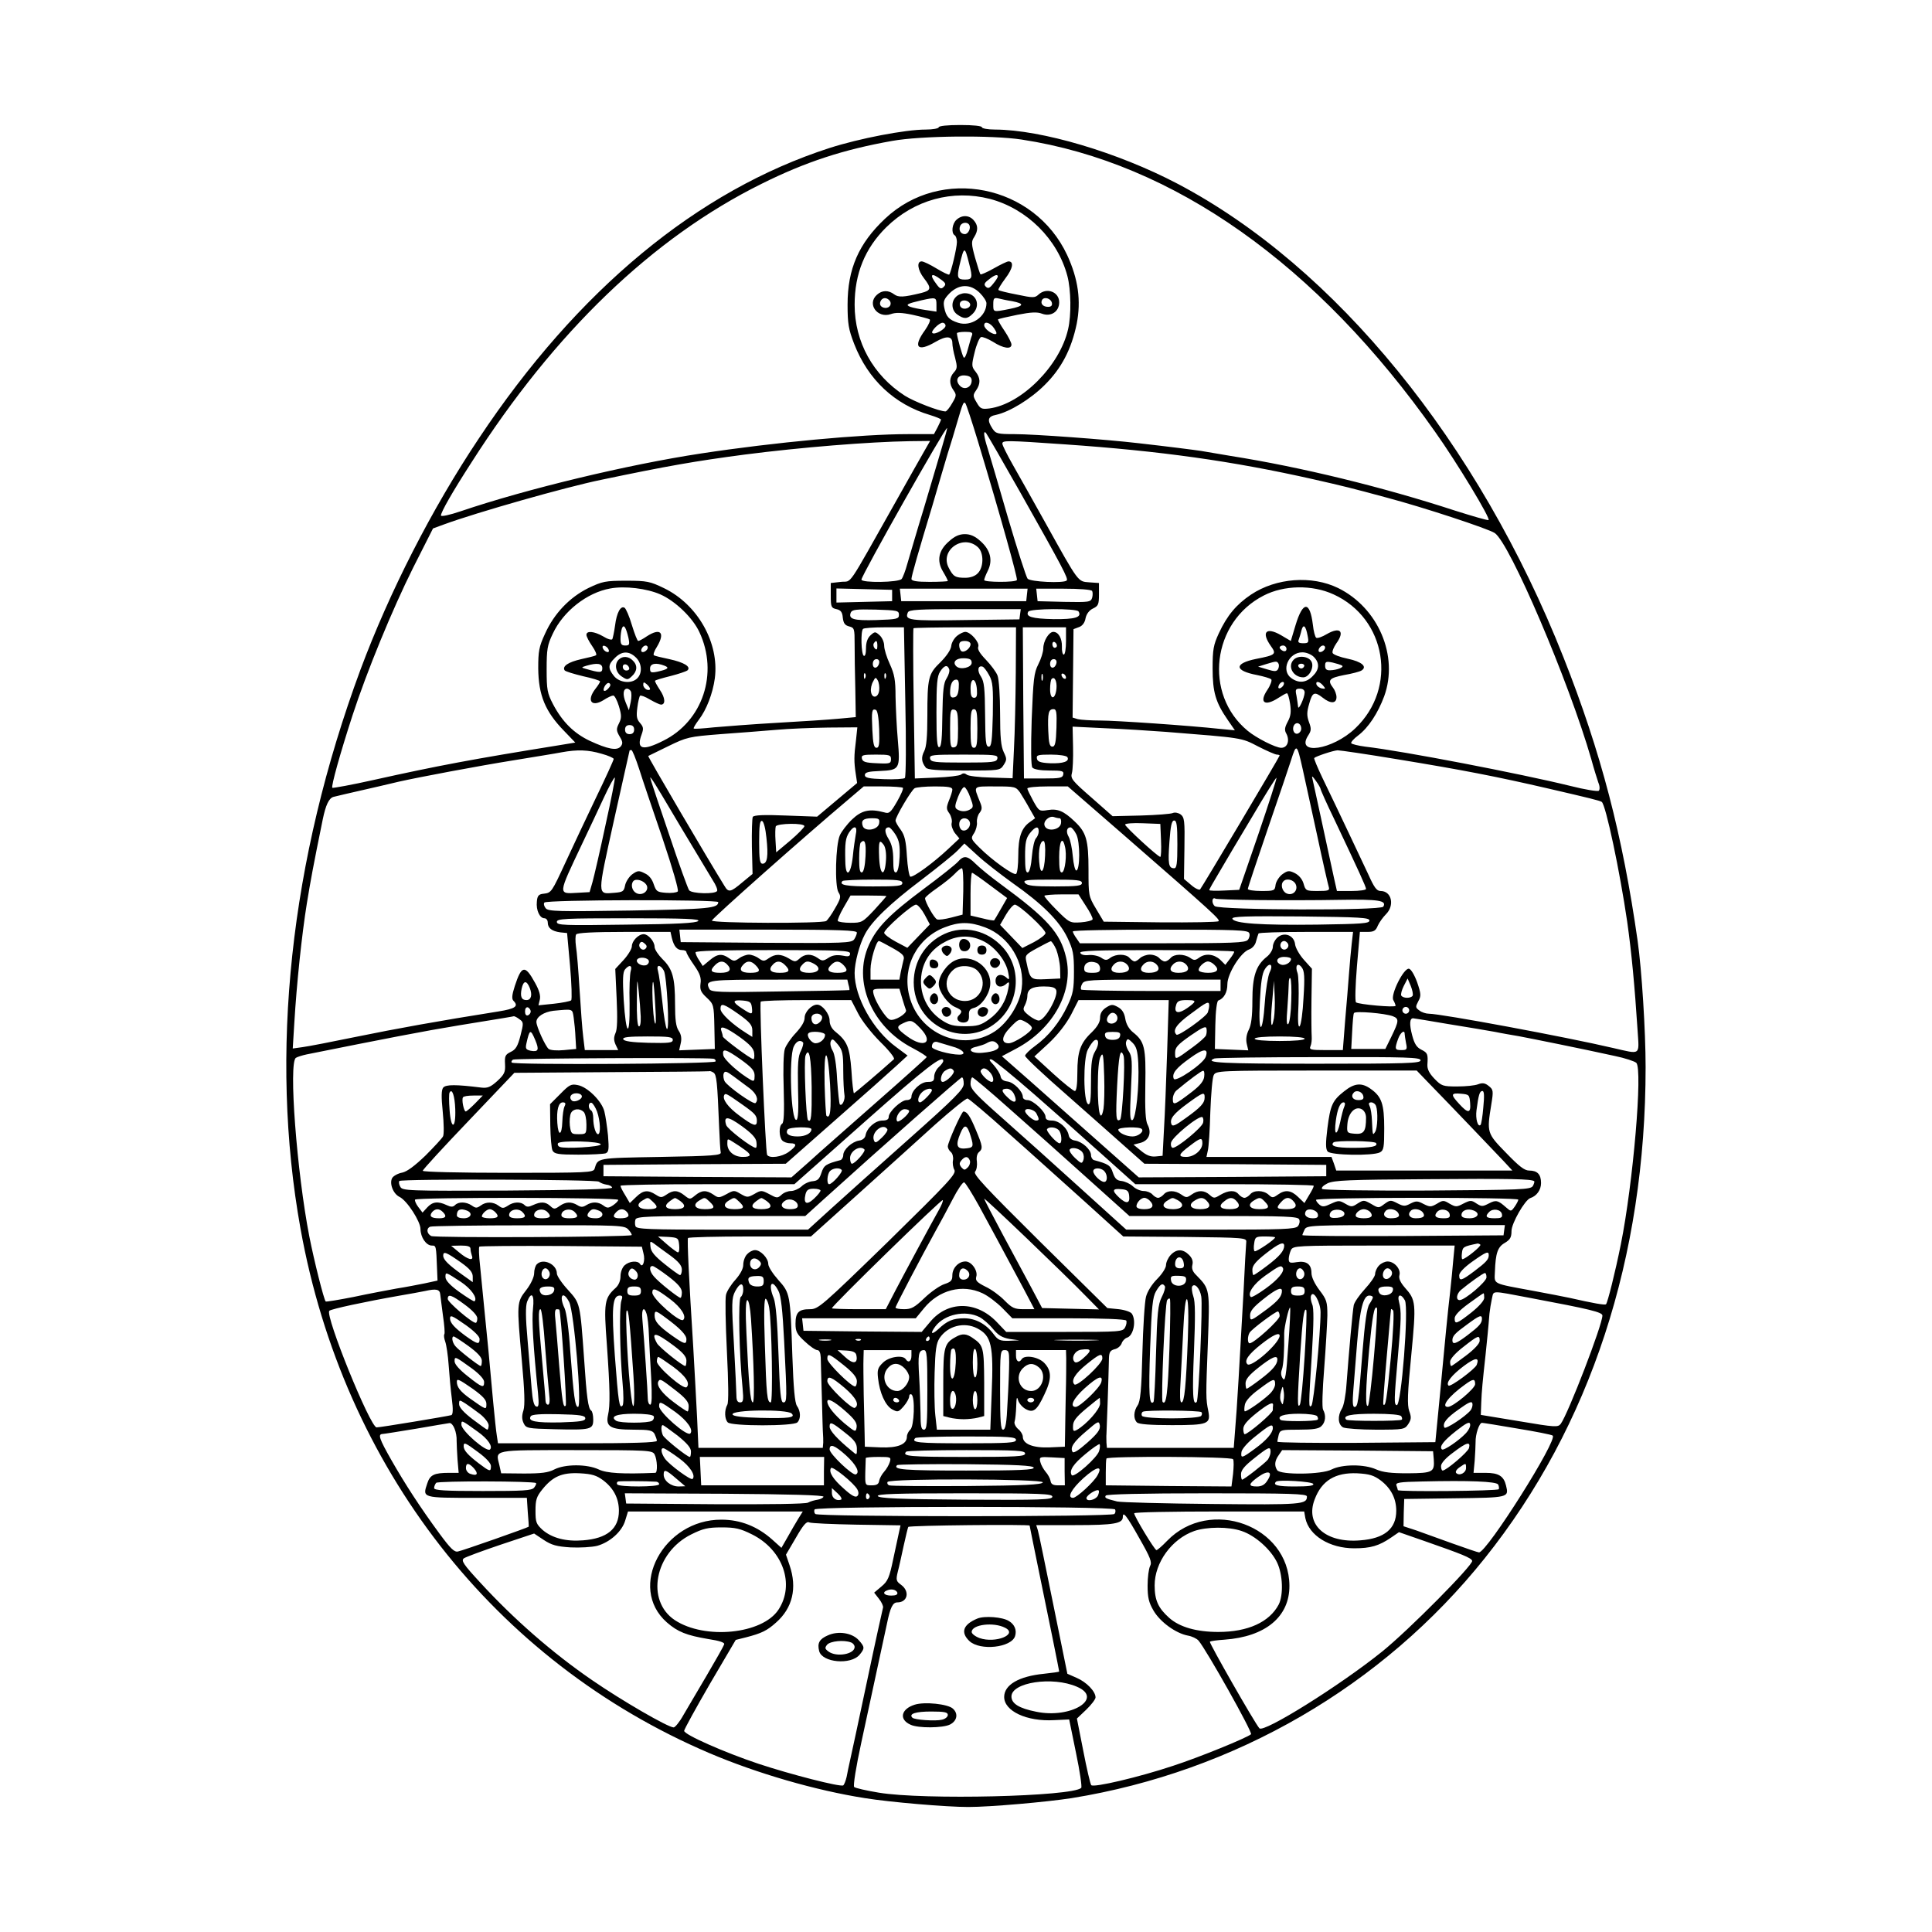 <?xml version="1.0" standalone="no"?>
<!DOCTYPE svg PUBLIC "-//W3C//DTD SVG 20010904//EN"
 "http://www.w3.org/TR/2001/REC-SVG-20010904/DTD/svg10.dtd">
<svg version="1.0" xmlns="http://www.w3.org/2000/svg"
 width="850pt" height="850pt" viewBox="0 0 850 850"
 preserveAspectRatio="xMidYMid meet">
<g transform="translate(0,850) scale(0.1,-0.1)"
fill="#000000" stroke="none">
<path d="M4130 7940 c0 -5 -26 -10 -57 -10 -90 0 -292 -39 -423 -81 -580 -187
-1109 -624 -1544 -1279 -207 -310 -392 -673 -520 -1016 -310 -837 -402 -1692
-264 -2459 189 -1052 854 -1905 1799 -2308 209 -89 467 -164 684 -198 111 -18
359 -39 455 -39 97 0 346 22 455 39 718 116 1368 493 1817 1055 465 581 708
1324 708 2161 0 160 -17 428 -35 555 -66 464 -161 830 -326 1247 -374 947
-1004 1720 -1699 2085 -263 138 -598 237 -802 238 -32 0 -58 5 -58 10 0 6 -38
10 -95 10 -57 0 -95 -4 -95 -10z m365 -54 c668 -102 1301 -550 1819 -1286 98
-138 246 -384 235 -388 -5 -2 -70 17 -146 41 -318 104 -678 192 -988 241 -55
9 -113 19 -130 22 -33 5 -143 19 -275 34 -145 17 -461 40 -546 40 -76 0 -83 2
-98 25 -24 37 -20 53 17 60 59 13 151 69 213 131 74 73 118 158 141 269 20
102 7 197 -42 303 -145 310 -555 392 -801 160 -116 -109 -165 -221 -165 -378
0 -84 4 -108 29 -173 61 -157 178 -267 334 -313 26 -8 48 -17 48 -20 0 -3 -7
-18 -15 -34 l-16 -30 -115 0 c-199 0 -588 -36 -909 -85 -323 -49 -768 -156
-1057 -254 -50 -17 -88 -25 -88 -19 0 15 50 103 134 233 367 575 798 989 1276
1226 195 97 361 151 575 189 127 23 439 26 570 6z m-140 -261 c163 -43 298
-177 341 -339 16 -60 18 -173 3 -235 -36 -160 -205 -329 -346 -348 -34 -4 -40
-2 -56 26 -17 28 -17 33 -3 53 21 30 20 55 -2 83 -18 22 -18 28 -4 85 8 34 21
64 28 67 7 2 30 -7 53 -21 45 -29 81 -34 81 -12 0 8 -14 36 -31 61 -17 25 -30
48 -28 50 2 2 40 11 85 20 61 12 87 13 108 5 40 -15 76 9 76 50 0 46 -55 67
-91 34 -16 -15 -24 -15 -95 0 -42 8 -79 17 -81 20 -3 3 11 25 30 51 33 43 39
75 14 75 -6 0 -35 -14 -65 -31 -30 -17 -56 -28 -58 -26 -3 2 -13 35 -24 73
-17 61 -17 72 -4 91 18 29 18 52 -3 75 -20 22 -51 23 -75 1 -19 -17 -24 -58
-8 -68 6 -3 10 -17 10 -30 0 -25 -26 -135 -34 -143 -3 -2 -28 10 -56 27 -28
17 -57 31 -65 31 -23 0 -18 -38 10 -74 34 -44 32 -54 -12 -65 -78 -19 -100
-20 -119 -6 -25 19 -53 19 -76 -2 -45 -40 2 -105 61 -85 22 8 48 7 96 -3 36
-8 70 -17 75 -20 5 -3 -4 -24 -20 -47 -55 -75 -34 -99 46 -52 48 28 74 26 74
-6 0 -11 5 -40 12 -64 10 -39 10 -48 -5 -64 -21 -23 -22 -51 -2 -79 14 -20 13
-25 -6 -57 -11 -20 -25 -36 -29 -36 -27 0 -138 43 -179 69 -140 90 -221 237
-221 400 0 138 46 249 139 341 123 121 292 167 456 125z m-91 -114 c9 -14 -4
-41 -19 -41 -18 0 -28 17 -21 35 6 17 32 20 40 6z m0 -172 c16 -61 14 -69 -19
-69 -32 0 -36 9 -24 61 21 88 23 88 43 8z m-124 -69 c21 -15 23 -21 12 -32
-11 -11 -17 -9 -32 12 -33 43 -23 53 20 20z m250 13 c-1 -5 -10 -19 -21 -32
-15 -19 -22 -22 -32 -12 -9 9 -7 16 13 31 26 21 40 25 40 13z m-79 -72 c16
-16 29 -36 29 -45 0 -59 -67 -105 -125 -86 -40 13 -53 27 -61 68 -5 26 -1 36
24 62 42 41 92 42 133 1z m-393 -42 c4 -19 -19 -31 -38 -19 -18 11 -4 42 17
38 10 -2 19 -10 21 -19z m202 -10 l0 -30 -47 7 c-27 4 -57 10 -68 14 -23 9
-15 14 50 29 63 14 65 13 65 -20z m333 16 c56 -11 53 -21 -10 -34 -75 -15 -73
-15 -73 20 0 27 3 30 23 26 12 -3 39 -9 60 -12z m175 -8 c2 -11 -3 -17 -17
-17 -23 0 -35 15 -26 31 10 15 39 6 43 -14z m-468 -100 c0 -15 -49 -42 -58
-32 -8 7 29 45 45 45 7 0 13 -6 13 -13z m214 -12 c12 -18 13 -25 4 -25 -18 1
-48 25 -48 39 0 20 27 12 44 -14z m-98 -31 c-4 -9 -11 -37 -18 -61 -6 -24 -14
-41 -18 -36 -6 7 -30 92 -30 107 0 3 16 6 36 6 29 0 35 -3 30 -16z m-1 -198
c0 -30 -31 -44 -51 -24 -24 24 -11 50 23 46 20 -2 28 -9 28 -22z m28 -269 c99
-328 175 -601 171 -609 -7 -11 -144 -10 -144 0 0 5 7 23 16 41 23 46 11 92
-32 130 -24 22 -45 31 -69 31 -24 0 -45 -9 -69 -31 -47 -40 -56 -86 -27 -134
12 -20 21 -38 21 -41 0 -2 -36 -4 -80 -4 -57 0 -80 4 -80 13 0 12 31 121 92
322 16 55 33 114 38 130 5 17 18 60 29 98 12 37 30 97 41 135 26 89 29 96 37
88 4 -4 29 -80 56 -169z m-158 -22 c-13 -44 -49 -165 -80 -270 -32 -104 -64
-215 -73 -245 -8 -30 -20 -61 -25 -67 -12 -16 -177 -18 -177 -3 0 18 370 673
377 667 1 -2 -9 -38 -22 -82z m343 -200 c190 -337 213 -381 205 -389 -13 -13
-160 -6 -172 8 -6 7 -45 128 -86 267 -40 140 -81 277 -89 304 -18 55 -21 84
-8 70 5 -6 72 -122 150 -260z m-420 183 c-14 -24 -69 -122 -123 -218 -226
-401 -194 -354 -245 -360 l-45 -5 0 -55 c0 -50 2 -55 25 -60 19 -4 26 -13 28
-38 3 -24 9 -33 28 -38 23 -6 24 -10 24 -78 0 -39 1 -127 3 -196 l2 -125 -75
-7 c-41 -4 -163 -12 -270 -18 -107 -6 -233 -16 -279 -20 -47 -5 -87 -8 -89 -5
-2 2 8 19 23 39 33 43 61 115 70 182 20 155 -75 324 -223 396 -62 30 -75 33
-167 33 -92 0 -105 -3 -166 -32 -83 -41 -151 -112 -191 -201 -27 -58 -30 -78
-30 -152 1 -119 31 -191 114 -276 l49 -51 -73 -12 c-379 -61 -533 -90 -812
-152 -98 -22 -181 -37 -184 -35 -6 6 35 153 89 319 63 193 175 466 267 650
l87 172 49 18 c145 53 535 164 691 196 292 61 411 82 631 111 249 32 545 56
727 59 l89 1 -24 -42z m617 27 c419 -29 736 -73 1095 -154 132 -30 165 -38
320 -80 166 -44 447 -137 476 -156 66 -43 326 -652 425 -995 11 -41 26 -88 31
-103 7 -16 7 -31 2 -36 -5 -4 -61 5 -124 21 -220 54 -738 154 -903 173 -31 4
-59 11 -62 15 -3 4 11 20 30 34 46 35 87 98 115 173 64 177 -26 389 -203 476
-115 56 -272 45 -383 -29 -64 -43 -105 -91 -142 -171 -23 -50 -27 -70 -27
-153 0 -105 13 -150 67 -228 l31 -45 -64 6 c-139 15 -458 37 -529 37 -41 0
-85 3 -98 6 l-23 7 2 194 2 195 24 9 c15 5 26 20 29 39 4 19 16 35 33 43 23
11 26 18 26 62 l0 50 -43 3 c-50 4 -45 -4 -190 257 -55 99 -121 216 -146 260
-25 44 -46 86 -46 93 0 15 16 15 275 -3z m-381 -454 c25 -25 24 -87 -2 -113
-12 -13 -33 -20 -55 -20 -44 0 -53 5 -73 44 -41 78 66 151 130 89z m-1399
-206 c66 -29 143 -103 172 -166 85 -181 15 -392 -159 -478 -91 -46 -120 -38
-95 28 9 25 8 33 -7 50 -15 17 -17 30 -12 68 3 25 9 49 12 52 3 3 23 -4 44
-17 21 -12 43 -22 48 -22 21 0 19 30 -5 65 -13 20 -23 38 -21 40 2 3 33 12 69
21 35 9 68 20 74 25 16 16 -16 35 -80 49 -33 7 -64 14 -68 17 -4 2 1 19 13 37
38 63 16 86 -45 46 -16 -11 -33 -20 -37 -20 -4 0 -16 31 -28 70 -11 38 -26 72
-32 76 -17 11 -35 -21 -42 -78 -4 -29 -10 -56 -12 -60 -3 -5 -21 0 -40 12 -40
23 -74 26 -74 7 0 -7 11 -29 25 -49 14 -20 22 -39 17 -41 -4 -3 -33 -10 -65
-17 -57 -13 -84 -31 -73 -49 3 -5 40 -16 81 -26 41 -9 75 -19 75 -23 0 -4 -9
-18 -20 -32 -40 -51 -19 -83 34 -51 18 12 38 21 44 21 6 0 17 -21 25 -47 12
-41 12 -52 0 -76 -12 -24 -12 -31 3 -57 14 -23 15 -31 5 -44 -17 -20 -57 -12
-137 25 -69 33 -120 83 -161 161 -25 48 -28 63 -28 153 0 88 3 107 27 157 46
99 151 181 253 199 64 12 161 0 220 -26z m2962 0 c233 -106 283 -411 96 -589
-100 -96 -266 -121 -207 -31 13 20 14 29 3 58 -10 28 -10 44 1 81 14 51 23 55
60 26 34 -27 60 -26 60 3 0 12 -7 31 -15 41 -26 34 -17 43 48 56 35 6 69 15
77 20 27 17 1 39 -61 52 -34 7 -63 18 -66 25 -3 7 5 26 16 42 39 54 17 75 -42
41 -20 -12 -40 -19 -46 -16 -5 3 -12 29 -15 58 -13 105 -44 104 -76 -2 l-21
-70 -44 26 c-65 37 -87 13 -44 -48 26 -36 22 -40 -65 -57 -98 -20 -96 -52 5
-71 29 -6 57 -14 62 -19 4 -4 -3 -25 -17 -46 -38 -56 -12 -75 49 -35 17 11 33
20 37 20 4 0 10 -21 14 -47 5 -35 3 -54 -11 -79 -13 -25 -15 -36 -5 -53 15
-30 4 -61 -23 -61 -25 0 -111 44 -148 75 -195 161 -157 479 71 595 89 46 214
48 307 5z m-1942 -5 l0 -25 -122 -3 -123 -3 0 31 0 31 123 -3 122 -3 0 -25z
m593 3 l-3 -28 -275 0 -275 0 -3 28 -3 27 281 0 281 0 -3 -27z m287 17 c3 -6
3 -19 0 -30 -6 -19 -14 -20 -123 -18 l-117 3 -3 28 -3 27 120 0 c70 0 122 -4
126 -10z m-850 -105 c0 -18 -8 -20 -99 -23 -101 -3 -124 4 -113 33 6 13 23 15
109 13 95 -3 103 -4 103 -23z m533 3 l-3 -23 -241 -3 c-246 -4 -264 -1 -250
33 4 13 46 15 251 15 l246 0 -3 -22z m257 12 c16 -26 -15 -35 -110 -34 -95 2
-124 11 -111 33 9 14 212 15 221 1z m-1980 -117 c6 -29 4 -33 -14 -33 -17 0
-21 6 -21 29 0 16 3 37 6 46 8 21 18 6 29 -42z m2988 10 c6 -30 4 -33 -19 -33
-20 0 -25 4 -20 16 3 9 9 27 12 41 8 30 19 20 27 -24z m-1770 -290 c4 -180 3
-331 -2 -336 -4 -4 -46 -7 -92 -5 -67 2 -84 6 -84 18 0 12 15 16 67 18 86 4
89 8 78 137 -5 55 -9 141 -10 190 0 74 -5 99 -25 143 -14 30 -25 66 -25 81 0
16 -9 36 -20 46 -19 17 -21 17 -40 0 -13 -12 -20 -31 -20 -57 0 -24 -4 -37
-10 -33 -11 7 -14 108 -3 118 3 4 45 7 93 7 l87 0 6 -327z m486 125 c-1 -112
-4 -261 -8 -333 l-6 -129 -95 3 c-52 1 -101 7 -107 13 -9 7 -17 7 -25 0 -7 -5
-56 -11 -108 -13 l-95 -4 -5 328 c-3 181 -3 331 -1 333 2 2 105 4 228 4 l223
0 -1 -202z m221 142 c0 -33 -4 -60 -10 -60 -5 0 -9 16 -8 35 1 36 -15 65 -38
65 -19 0 -44 -40 -44 -73 0 -15 -10 -47 -22 -70 -19 -37 -22 -65 -29 -242 -4
-130 -3 -204 3 -212 7 -8 35 -13 75 -13 56 0 64 -2 61 -17 -3 -16 -15 -18 -88
-18 l-85 0 -3 333 -2 332 95 0 95 0 0 -60z m-830 -22 c0 -16 -3 -19 -11 -11
-6 6 -8 16 -5 22 11 17 16 13 16 -11z m790 1 c0 -5 -4 -9 -10 -9 -5 0 -10 7
-10 16 0 8 5 12 10 9 6 -3 10 -10 10 -16z m-1972 -18 c3 -8 -1 -12 -9 -9 -7 2
-15 10 -17 17 -3 8 1 12 9 9 7 -2 15 -10 17 -17z m172 10 c0 -12 -20 -25 -27
-18 -7 7 6 27 18 27 5 0 9 -4 9 -9z m2810 -6 c0 -9 -6 -12 -15 -9 -8 4 -15 10
-15 15 0 5 7 9 15 9 8 0 15 -7 15 -15z m170 6 c0 -12 -20 -25 -27 -18 -7 7 6
27 18 27 5 0 9 -4 9 -9z m-3033 -43 c27 -25 30 -69 7 -92 -25 -26 -79 -20
-103 10 -27 34 -26 50 4 79 30 31 62 32 92 3z m2983 2 c27 -27 25 -56 -5 -85
-28 -29 -61 -32 -93 -9 -48 33 -14 114 48 114 17 0 39 -9 50 -20z m-1912 -27
c-5 -25 -28 -28 -28 -4 0 12 6 21 16 21 9 0 14 -7 12 -17z m780 0 c-5 -25 -28
-28 -28 -4 0 12 6 21 16 21 9 0 14 -7 12 -17z m977 -3 c3 -5 2 -16 -2 -24 -7
-11 -15 -11 -48 -1 l-40 12 35 11 c46 14 48 14 55 2z m279 -8 c12 -7 -21 -20
-51 -21 -17 -1 -23 5 -23 20 0 18 4 20 33 14 17 -4 36 -10 41 -13z m-3254 -12
c0 -21 -10 -21 -75 -2 -18 5 -18 6 5 13 48 14 70 10 70 -11z m274 11 c23 -9
14 -16 -31 -26 -29 -6 -33 -4 -33 14 0 22 26 27 64 12z m883 -53 c-3 -8 -6 -5
-6 6 -1 11 2 17 5 13 3 -3 4 -12 1 -19z m90 0 c-3 -8 -6 -5 -6 6 -1 11 2 17 5
13 3 -3 4 -12 1 -19z m690 -10 c-3 -7 -5 -2 -5 12 0 14 2 19 5 13 2 -7 2 -19
0 -25z m103 11 c0 -6 -4 -7 -10 -4 -5 3 -10 11 -10 16 0 6 5 7 10 4 6 -3 10
-11 10 -16z m-822 -57 c-4 -33 -32 -37 -36 -5 -2 12 2 32 9 44 10 20 12 21 21
5 5 -9 8 -29 6 -44z m780 8 c-5 -49 -28 -51 -28 -2 0 21 3 42 7 45 13 13 24
-11 21 -43z m-1969 4 c-17 -21 -31 -17 -19 6 6 11 15 18 21 14 6 -4 6 -11 -2
-20z m181 -5 c0 -5 -7 -6 -15 -3 -8 4 -15 13 -15 21 0 13 3 13 15 3 8 -7 15
-16 15 -21z m2788 19 c-2 -6 -10 -14 -16 -16 -7 -2 -10 2 -6 12 7 18 28 22 22
4z m173 -4 c12 -14 11 -16 -5 -13 -11 2 -21 10 -24 17 -5 17 13 15 29 -4z
m-3046 -25 c4 -6 4 -27 0 -47 l-8 -37 -14 34 c-14 34 -12 61 6 61 5 0 13 -5
16 -11z m2965 -6 c-1 -24 -28 -82 -29 -62 -1 9 -4 31 -7 48 -6 27 -4 31 15 31
13 0 21 -6 21 -17z m-1872 -161 c2 -67 0 -82 -12 -82 -11 0 -15 18 -18 78 -4
84 -2 95 15 89 8 -2 13 -35 15 -85z m780 6 c-2 -66 -6 -83 -18 -83 -12 0 -16
16 -18 69 -3 79 1 96 23 96 13 0 15 -13 13 -82z m1077 -4 c0 -10 -8 -20 -17
-22 -18 -3 -26 27 -11 42 12 11 28 0 28 -20z m-2935 -4 c0 -13 -7 -20 -20 -20
-13 0 -20 7 -20 20 0 13 7 20 20 20 13 0 20 -7 20 -20z m976 -47 c-9 -69 -9
-95 -1 -148 l6 -40 -88 -74 -88 -74 -138 5 c-95 4 -140 2 -145 -6 -3 -6 -5
-65 -4 -131 l3 -120 -45 -37 c-52 -44 -61 -46 -79 -15 -68 109 -338 569 -335
571 2 1 41 20 88 43 82 40 91 42 230 53 80 6 190 14 245 19 55 5 158 9 229 10
l128 1 -6 -57z m1364 37 c339 -27 330 -25 405 -64 39 -20 76 -36 83 -36 6 0
12 -2 12 -4 0 -5 -341 -579 -350 -589 -4 -4 -22 4 -39 19 l-32 27 2 135 c2
122 0 136 -17 149 -10 7 -25 10 -34 6 -8 -4 -71 -9 -140 -11 l-125 -3 -93 82
c-85 74 -93 84 -86 108 4 14 6 66 5 115 l-2 89 143 -7 c79 -3 199 -11 268 -16z
m602 -167 c11 -48 39 -180 64 -293 24 -113 47 -213 50 -222 5 -16 -2 -18 -48
-18 -52 0 -54 1 -63 33 -6 20 -21 37 -39 46 -25 12 -31 11 -55 -6 -14 -11 -27
-32 -29 -46 -3 -26 -6 -27 -63 -27 -32 0 -59 4 -59 9 0 5 40 125 89 268 49
142 94 276 101 298 24 76 26 74 52 -42z m-3086 71 c30 -8 54 -19 54 -23 0 -5
-35 -82 -79 -173 -43 -90 -102 -215 -131 -278 -63 -136 -64 -138 -98 -142 -22
-2 -28 -9 -30 -35 -4 -38 13 -73 33 -73 8 0 15 -8 15 -19 0 -24 18 -38 55 -43
l30 -3 13 -144 c7 -79 9 -148 5 -152 -4 -4 -39 -11 -76 -15 l-68 -7 6 25 c4
17 -2 40 -21 74 -44 80 -59 78 -89 -14 -13 -40 -14 -57 -6 -65 24 -24 9 -35
-66 -47 -265 -42 -452 -76 -623 -111 -107 -22 -215 -43 -239 -46 l-43 -6 7
114 c10 169 33 388 55 524 17 104 28 164 70 370 13 63 27 93 47 99 16 4 62 15
203 47 25 6 63 15 85 20 89 20 349 69 505 94 91 15 185 30 210 35 71 13 118
11 176 -6z m166 -67 c14 -45 61 -183 103 -306 45 -134 72 -228 67 -233 -5 -5
-28 -8 -52 -6 -39 3 -43 6 -54 38 -7 22 -21 40 -40 48 -25 13 -31 12 -55 -5
-14 -11 -28 -33 -31 -49 -5 -26 -10 -29 -47 -32 -77 -6 -76 -18 -2 318 38 168
68 306 69 308 0 1 3 2 8 2 4 0 19 -37 34 -83z m3333 43 c292 -48 437 -76 670
-130 177 -41 222 -52 232 -58 18 -13 80 -307 112 -527 19 -134 33 -282 46
-482 7 -108 15 -102 -107 -74 -209 49 -758 151 -811 151 -13 0 -32 6 -42 14
-18 13 -18 16 -5 41 13 23 12 33 -5 83 -12 33 -27 58 -36 60 -23 4 -82 -114
-69 -138 6 -10 10 -22 10 -25 0 -9 -163 6 -174 15 -5 5 -3 73 4 159 l13 151
34 0 c27 0 36 5 45 28 7 15 23 37 35 49 40 39 26 103 -23 103 -17 0 -28 15
-54 73 -34 72 -127 270 -202 425 -22 46 -38 85 -36 87 8 8 84 33 103 34 11 0
128 -17 260 -39z m-2225 0 c0 -19 -5 -21 -62 -18 -50 2 -63 6 -66 21 -3 15 5
17 62 17 60 0 66 -2 66 -20z m776 9 c11 -19 -18 -29 -76 -27 -43 2 -56 7 -58
21 -3 15 5 17 62 17 37 0 68 -5 72 -11z m1114 -140 c0 -4 27 -65 61 -135 109
-230 139 -296 139 -305 0 -5 -29 -9 -64 -9 l-64 0 -12 53 c-6 28 -15 70 -20
92 -5 22 -23 105 -40 185 -17 80 -34 154 -36 165 -4 14 1 10 15 -10 12 -16 21
-33 21 -36z m-3146 -159 c-24 -113 -50 -225 -57 -250 l-13 -45 -53 -3 c-87 -5
-87 -11 19 213 29 61 72 152 96 204 24 52 46 92 49 90 2 -3 -16 -97 -41 -209z
m332 -10 c64 -107 127 -212 140 -233 14 -21 22 -42 19 -47 -9 -15 -111 -12
-123 3 -5 6 -45 116 -87 242 -96 283 -90 264 -76 245 7 -8 64 -103 127 -210z
m2540 -31 l-84 -244 -66 -3 c-36 -2 -66 -1 -66 2 0 3 20 38 44 78 23 40 89
151 146 246 56 95 104 172 106 170 2 -2 -34 -114 -80 -249z m-1564 205 c4 -3
-8 -30 -25 -60 -29 -50 -35 -55 -57 -48 -64 17 -99 9 -141 -31 -23 -22 -47
-54 -54 -70 -19 -43 -23 -224 -6 -251 12 -18 10 -27 -15 -70 -15 -27 -33 -52
-39 -56 -16 -12 -507 -10 -503 2 4 12 404 367 601 533 l67 57 83 0 c46 0 86
-3 89 -6z m218 -8 c0 -7 -7 -29 -15 -48 -12 -31 -12 -38 2 -57 8 -12 13 -31
10 -42 -3 -10 4 -30 14 -44 l20 -24 -48 -45 c-67 -63 -155 -127 -168 -123 -5
2 -12 42 -15 90 -4 68 -10 92 -27 116 -13 17 -23 35 -23 41 0 16 69 133 84
142 6 4 46 8 89 8 59 0 77 -3 77 -14z m79 -35 c14 -37 14 -43 1 -51 -19 -12
-41 -12 -59 -1 -11 7 -11 16 4 55 10 26 23 45 28 43 6 -2 18 -22 26 -46z m219
22 c10 -16 29 -47 42 -71 l24 -42 -22 -16 c-38 -26 -52 -67 -52 -148 0 -41 -4
-78 -10 -81 -11 -7 -106 61 -161 116 -38 38 -39 40 -23 64 8 13 14 35 12 48
-1 13 4 32 12 41 11 15 12 23 1 49 -28 71 -33 67 67 67 88 0 91 -1 110 -27z
m454 -185 c405 -353 426 -373 419 -381 -4 -4 -119 -6 -256 -5 l-249 3 -34 57
c-33 55 -33 59 -33 172 0 131 -10 164 -61 212 -48 46 -75 57 -118 50 -37 -6
-39 -5 -64 40 -14 26 -26 50 -26 55 0 5 40 9 89 9 l89 0 244 -212z m-280 72
c5 0 8 -10 6 -22 -4 -30 -62 -39 -72 -11 -8 20 21 46 42 38 8 -3 18 -5 24 -5z
m-794 -22 c-4 -29 -62 -39 -72 -13 -9 25 2 35 40 35 31 0 35 -3 32 -22z m398
7 c8 -20 -13 -45 -32 -38 -14 5 -19 34 -7 46 11 12 33 7 39 -8z m-894 -71 c9
-80 4 -114 -17 -114 -12 0 -15 18 -15 96 0 72 3 95 13 92 7 -3 15 -33 19 -74z
m1808 -29 c0 -85 -3 -105 -14 -105 -25 0 -28 19 -21 116 5 71 10 94 21 94 11
0 14 -21 14 -105z m-1641 80 c0 -5 -28 -34 -62 -63 l-62 -52 -3 51 c-2 28 -1
57 1 63 6 14 127 16 126 1z m1569 -62 c2 -40 0 -73 -3 -73 -11 0 -155 133
-155 142 0 5 35 8 78 6 l77 -3 3 -72z m-1343 25 c-3 -18 -10 -62 -13 -97 -9
-82 -32 -96 -33 -19 -2 79 1 101 17 126 22 33 38 28 29 -10z m175 0 c16 -26
20 -47 18 -97 -2 -41 -8 -66 -15 -69 -10 -3 -13 12 -13 55 0 41 -6 68 -20 91
-20 32 -19 52 1 52 5 0 18 -15 29 -32z m630 14 c0 -10 -6 -24 -12 -30 -7 -7
-15 -43 -18 -79 -3 -40 -10 -68 -17 -71 -10 -3 -13 16 -13 71 0 60 4 79 21
101 24 30 39 34 39 8z m165 -12 c18 -34 17 -160 0 -160 -5 0 -12 28 -15 62 -3
35 -11 73 -18 86 -13 22 -9 42 8 42 5 0 17 -14 25 -30z m-927 -97 c-2 -42 -8
-68 -15 -71 -10 -3 -13 14 -13 61 0 35 3 67 7 70 18 18 24 1 21 -60z m90 -17
c-5 -76 -26 -70 -30 9 -3 74 0 85 20 58 8 -11 12 -38 10 -67z m700 19 c-3 -74
-21 -92 -26 -26 -4 52 4 91 19 91 6 0 9 -25 7 -65z m87 42 c10 -37 1 -110 -12
-115 -10 -3 -13 15 -13 67 0 69 14 95 25 48z m-230 -162 c131 -92 205 -166
241 -240 25 -53 29 -71 29 -150 0 -77 -4 -98 -28 -149 -34 -73 -84 -135 -142
-177 -25 -18 -45 -38 -45 -44 0 -7 82 -84 183 -172 100 -88 218 -193 262 -232
l80 -71 400 -2 400 -3 0 -25 0 -25 -412 -3 -413 -2 -177 157 c-98 87 -233 207
-301 267 l-124 109 64 34 c163 87 254 254 218 402 -25 107 -83 171 -286 320
-44 32 -94 73 -111 90 -37 37 -53 39 -79 9 -10 -11 -77 -65 -149 -118 -150
-112 -207 -169 -242 -247 -73 -160 12 -361 192 -454 36 -19 64 -37 62 -40 -1
-3 -101 -93 -223 -200 -121 -107 -255 -224 -296 -262 l-76 -67 -413 2 -414 3
0 25 0 25 401 3 401 2 219 193 c120 105 241 213 268 238 l49 45 -51 38 c-101
74 -182 219 -182 325 0 45 21 125 45 170 29 57 111 136 249 240 72 55 144 113
160 130 l29 30 57 -52 c31 -29 101 -83 155 -122z m-217 -37 l-3 -102 -50 -13
c-27 -7 -55 -11 -62 -8 -12 4 -53 76 -53 93 0 5 24 25 53 45 30 21 64 48 77
62 13 14 27 25 32 25 5 0 7 -46 6 -102z m119 26 l74 -55 -27 -47 c-15 -26 -28
-49 -30 -51 -2 -2 -26 2 -53 9 l-51 12 0 94 c0 52 3 94 7 94 3 0 39 -25 80
-56z m-1513 3 c15 -25 -18 -51 -45 -36 -19 10 -25 39 -12 53 12 12 45 2 57
-17z m1126 8 c0 -13 -21 -15 -129 -15 -118 0 -152 6 -134 24 3 3 64 6 135 6
107 0 128 -2 128 -15z m790 0 c0 -12 -20 -15 -119 -15 -93 0 -121 3 -131 15
-11 13 3 15 119 15 110 0 131 -2 131 -15z m940 -4 c14 -28 -13 -55 -41 -41
-19 10 -26 40 -12 53 13 14 43 7 53 -12z m-923 -96 c18 -27 32 -54 30 -60 -2
-5 -25 -11 -52 -13 -47 -3 -50 -2 -106 54 -32 32 -56 60 -54 63 2 3 36 6 76 6
l74 0 32 -50z m-877 42 c0 -1 -24 -28 -53 -60 -52 -55 -55 -57 -105 -57 -28 0
-53 4 -56 8 -2 4 9 31 26 60 l30 52 79 0 c43 0 79 -1 79 -3z m1635 -17 c99 -1
260 -1 358 1 175 3 209 -3 193 -30 -11 -18 -717 -15 -741 2 -16 13 -13 43 3
33 4 -2 88 -5 187 -6z m-2375 -9 c0 -27 -41 -31 -386 -37 -317 -5 -362 -4
-373 10 -7 8 -10 20 -6 25 7 13 765 14 765 2z m908 -55 l23 -43 -50 -52 -49
-51 -51 27 c-28 15 -51 33 -51 39 0 16 121 123 140 124 8 0 25 -20 38 -44z
m471 -12 c34 -31 61 -62 61 -69 0 -7 -23 -25 -51 -40 l-51 -26 -49 51 -49 51
26 45 c14 24 32 44 39 44 8 0 41 -25 74 -56z m1486 -14 c0 -13 -33 -15 -230
-18 -249 -3 -366 5 -373 26 -3 10 59 12 300 10 261 -3 303 -5 303 -18z m-2953
-2 c-9 -9 -94 -14 -317 -16 -276 -4 -305 -3 -305 12 0 14 32 16 317 16 251 0
314 -3 305 -12z m1262 -28 c107 -40 177 -157 161 -270 -9 -68 -60 -148 -117
-187 -142 -94 -337 -13 -378 158 -31 127 35 252 156 299 64 25 111 25 178 0z
m-564 -23 c0 -7 -6 -21 -12 -30 -12 -16 -44 -17 -388 -15 l-375 3 -3 28 -3 27
390 0 c316 0 391 -3 391 -13z m1726 -2 c4 -8 1 -22 -6 -30 -11 -13 -66 -15
-376 -15 l-363 0 -15 22 c-9 12 -16 26 -16 30 0 5 173 8 385 8 335 0 386 -2
391 -15z m-2540 -22 c9 -37 23 -53 45 -53 11 0 19 -4 19 -9 0 -5 15 -31 34
-58 26 -37 32 -56 28 -81 -3 -26 1 -37 27 -61 31 -29 32 -32 34 -128 l2 -98
-78 -3 -79 -3 7 31 c5 21 2 39 -9 55 -12 18 -16 49 -16 117 0 117 -11 155 -55
198 -19 19 -35 43 -35 54 0 24 -28 56 -48 56 -23 0 -52 -30 -52 -53 0 -11 -16
-38 -36 -60 l-37 -40 6 -129 c4 -87 3 -137 -5 -153 -8 -19 -8 -31 0 -50 l12
-25 -74 0 -73 0 -7 58 c-4 31 -11 125 -16 207 -5 83 -12 169 -16 192 -3 23 -3
46 1 52 4 7 76 11 210 11 l205 0 6 -27z m2991 -25 c-3 -29 -9 -89 -12 -133 -3
-44 -11 -137 -17 -207 l-10 -128 -75 0 c-68 0 -74 2 -67 18 4 9 6 28 5 42 -1
14 -2 86 -1 161 l2 137 -35 39 c-19 21 -37 52 -39 68 -4 40 -48 57 -78 30 -11
-10 -20 -28 -20 -41 0 -12 -12 -32 -26 -43 -48 -38 -64 -85 -64 -194 0 -69 -5
-107 -16 -128 -10 -20 -13 -41 -9 -60 l7 -30 -74 3 -73 3 2 105 c1 62 7 106
13 108 25 9 40 36 40 72 0 46 59 141 96 153 14 5 27 20 30 35 4 15 9 30 11 35
2 4 97 7 210 7 l206 0 -6 -52z m-3107 -22 c-13 -13 -35 7 -25 24 5 8 11 8 21
-1 10 -8 12 -15 4 -23z m1087 3 c46 -26 54 -35 48 -53 -3 -11 -8 -36 -12 -53
l-6 -33 -63 0 -64 0 0 45 c0 41 25 125 37 125 3 0 30 -14 60 -31z m720 -6 c8
-21 16 -58 17 -83 l1 -45 -63 -3 c-68 -3 -70 -2 -86 75 -7 30 -5 33 46 61 29
16 57 30 61 31 4 0 15 -16 24 -36z m1019 26 c10 -17 -13 -36 -27 -22 -12 12
-4 33 11 33 5 0 12 -5 16 -11z m-1926 -44 c0 -13 -7 -15 -35 -9 -25 4 -43 1
-60 -10 -23 -15 -28 -15 -47 -1 -29 20 -57 19 -80 -2 -18 -16 -21 -16 -47 0
-36 21 -60 21 -89 1 -20 -14 -24 -14 -44 0 -12 9 -32 16 -43 16 -11 0 -31 -7
-43 -16 -20 -14 -24 -14 -44 0 -31 22 -52 20 -86 -9 l-30 -25 -16 25 c-9 13
-16 29 -16 35 0 7 112 10 340 10 300 0 340 -2 340 -15z m1690 8 c0 -5 -9 -19
-20 -33 l-19 -25 -23 23 c-28 25 -65 29 -93 8 -17 -12 -22 -12 -39 0 -27 18
-70 18 -86 -1 -7 -8 -18 -15 -25 -15 -7 0 -18 7 -25 15 -7 8 -25 15 -41 15
-15 0 -34 -7 -43 -15 -8 -8 -19 -15 -24 -15 -5 0 -15 7 -22 15 -16 19 -60 19
-85 1 -16 -12 -22 -12 -41 1 -13 8 -37 13 -55 11 -19 -2 -34 2 -36 10 -4 9 68
12 336 12 188 0 341 -3 341 -7z m-2575 -43 c0 -8 -7 -16 -15 -17 -20 -4 -44
12 -37 25 10 15 52 9 52 -8z m2825 11 c0 -16 -27 -31 -44 -25 -28 11 -19 34
14 34 17 0 30 -4 30 -9z m-2482 -23 c24 -24 13 -38 -28 -38 -43 0 -49 9 -24
34 19 19 36 20 52 4z m126 -4 c25 -25 19 -34 -24 -34 -41 0 -52 14 -28 38 16
16 33 15 52 -4z m130 0 c25 -25 19 -34 -24 -34 -41 0 -52 14 -28 38 16 16 33
15 52 -4z m127 6 c34 -19 23 -40 -21 -40 -41 0 -52 14 -28 38 15 15 24 15 49
2z m132 -8 c21 -23 13 -32 -29 -32 -39 0 -50 13 -28 34 20 21 37 20 57 -2z
m1111 12 c9 -3 16 -15 16 -25 0 -15 -7 -19 -35 -19 -28 0 -35 4 -35 19 0 25
24 36 54 25z m136 -9 c17 -21 3 -35 -36 -35 -35 0 -44 16 -22 38 16 16 43 15
58 -3z m130 0 c17 -21 3 -35 -36 -35 -35 0 -44 16 -22 38 16 16 43 15 58 -3z
m130 0 c17 -21 3 -35 -36 -35 -35 0 -44 16 -22 38 16 16 43 15 58 -3z m124 -1
c22 -21 11 -34 -29 -34 -19 0 -36 4 -40 9 -7 12 22 41 40 41 7 0 21 -7 29 -16z
m242 -32 c-7 -15 -17 -73 -21 -130 -10 -148 -30 -147 -22 2 4 83 10 124 22
142 21 33 39 21 21 -14z m149 -112 c-3 -63 -11 -119 -17 -125 -7 -7 -9 23 -5
100 2 61 0 121 -4 133 -13 33 0 50 18 26 12 -15 14 -42 8 -134z m-2960 118
c-4 -13 -7 -77 -5 -143 2 -156 -16 -144 -26 17 -5 89 -4 121 6 133 19 23 33
18 25 -7z m146 1 c13 -26 26 -268 13 -256 -5 5 -14 59 -20 120 -7 62 -15 122
-19 135 -9 29 10 30 26 1z m-102 -202 c1 -30 -3 -46 -9 -42 -6 4 -9 51 -8 113
1 102 1 104 8 42 4 -36 8 -87 9 -113z m2862 70 c-1 -51 -7 -96 -13 -102 -7 -7
-9 14 -4 69 3 43 6 93 6 109 0 17 3 27 7 23 4 -4 6 -48 4 -99z m-1948 71 c4
-12 5 -23 4 -24 -1 -1 -138 -4 -305 -6 -271 -5 -304 -3 -311 11 -20 40 -11 41
304 41 l303 0 5 -22z m1637 -3 l0 -25 -303 0 c-167 0 -307 3 -310 6 -3 4 -2
15 4 25 9 18 27 19 309 19 l300 0 0 -25z m845 -46 c-8 -12 -42 -12 -50 1 -3 5
2 24 11 42 l17 33 14 -33 c7 -18 11 -37 8 -43z m-3884 34 c12 -31 6 -53 -15
-53 -22 0 -28 16 -21 50 8 37 22 38 36 3z m552 -78 c4 -61 3 -90 -2 -75 -9 24
-15 188 -7 179 2 -2 6 -49 9 -104z m2722 -54 c-12 -63 -17 -23 -8 71 l8 93 3
-65 c2 -36 0 -80 -3 -99z m-958 123 c10 -28 -50 -134 -77 -134 -8 0 -28 10
-44 23 -25 20 -27 26 -17 44 6 12 11 30 11 40 0 31 21 43 72 43 35 0 50 -4 55
-16z m-678 -35 c7 -23 14 -46 17 -53 6 -15 -52 -50 -71 -42 -18 6 -62 76 -71
110 -6 26 -6 26 53 26 l60 0 12 -41z m-661 -41 c4 -34 1 -34 -43 -5 -45 29
-44 39 3 35 32 -3 37 -7 40 -30z m467 -26 c16 -32 59 -87 98 -126 38 -37 65
-71 60 -76 -62 -56 -173 -150 -176 -150 -2 0 -8 45 -11 100 -8 104 -18 129
-73 173 -14 12 -23 29 -23 47 0 29 -32 70 -55 70 -24 0 -55 -32 -55 -58 0 -17
-14 -40 -39 -67 -21 -22 -43 -54 -48 -70 -6 -17 -8 -92 -5 -176 3 -103 1 -148
-7 -153 -15 -9 -14 -59 1 -74 7 -7 22 -12 35 -12 31 0 29 -12 -7 -38 -30 -22
-84 -30 -95 -13 -7 12 -35 663 -28 674 2 4 93 7 201 7 l197 0 30 -58z m1360
-169 c-4 -126 -10 -280 -14 -343 l-6 -115 -31 -3 c-22 -2 -40 5 -64 25 l-33
27 31 8 c37 10 50 44 31 80 -9 16 -12 66 -10 174 3 166 -3 192 -55 233 -17 14
-29 35 -33 58 -4 26 -14 42 -32 52 -24 13 -29 13 -53 -2 -18 -12 -26 -26 -26
-45 0 -19 -12 -39 -36 -63 -51 -48 -64 -85 -64 -179 0 -52 -4 -80 -11 -80 -6
0 -49 34 -95 76 l-83 76 64 59 c40 38 75 83 97 124 l33 65 198 0 199 0 -7
-227z m117 215 c-6 -7 -24 -21 -41 -31 -32 -19 -47 -10 -36 23 5 16 15 20 47
20 31 0 38 -3 30 -12z m68 -12 c0 -8 -3 -21 -6 -30 -7 -19 -130 -107 -138 -98
-19 18 0 46 62 91 72 54 82 59 82 37z m-2070 -38 c49 -35 60 -48 60 -72 l0
-28 -27 17 c-62 39 -113 87 -113 106 0 28 13 24 80 -23z m-915 12 c0 -7 -6
-15 -12 -17 -8 -3 -13 4 -13 17 0 13 5 20 13 18 6 -3 12 -11 12 -18z m3865 5
c0 -8 -7 -15 -15 -15 -8 0 -15 7 -15 15 0 8 7 15 15 15 8 0 15 -7 15 -15z
m-3676 -32 c3 -21 7 -60 8 -88 l3 -50 -53 -5 c-31 -3 -60 -1 -68 5 -14 11 -54
98 -54 119 0 23 34 44 75 49 87 8 83 10 89 -30z m2387 -17 c-14 -16 -41 -11
-41 8 0 7 5 17 12 24 19 19 46 -11 29 -32z m1217 23 c28 -11 27 -21 -6 -89
l-27 -55 -75 0 -75 0 4 75 c2 41 5 79 8 83 6 10 136 -1 171 -14z m-2512 0 c3
-6 0 -18 -9 -26 -18 -18 -37 -9 -37 18 0 21 34 27 46 8z m-1331 -13 c19 -13
19 -17 5 -72 -12 -47 -21 -62 -43 -72 -24 -12 -27 -18 -25 -54 2 -35 -3 -45
-34 -74 -30 -27 -43 -32 -70 -29 -112 14 -156 14 -168 0 -8 -10 -9 -39 -2
-107 5 -51 6 -100 1 -108 -4 -8 -39 -46 -77 -84 -47 -45 -80 -70 -102 -75 -18
-3 -38 -14 -44 -23 -14 -23 3 -70 32 -84 33 -16 92 -108 92 -141 0 -36 25 -73
50 -73 19 0 19 0 23 -105 l2 -49 -55 -12 c-30 -6 -86 -17 -125 -23 -38 -7
-124 -23 -189 -37 -66 -13 -121 -22 -123 -20 -8 8 -51 179 -72 286 -55 282
-92 766 -59 786 6 4 28 11 47 15 344 69 518 103 671 128 205 33 232 38 241 40
3 0 14 -5 24 -13z m2255 -39 c0 -16 -78 -67 -102 -67 -35 0 -32 30 7 70 37 38
39 39 67 24 15 -8 28 -20 28 -27z m1835 17 c83 -13 174 -29 203 -34 28 -6 76
-14 105 -19 53 -10 277 -55 422 -87 44 -9 86 -23 94 -30 29 -27 -14 -531 -68
-799 -25 -124 -58 -255 -65 -263 -5 -5 -55 4 -161 28 -22 5 -92 18 -155 30
-189 35 -175 28 -173 85 3 82 12 109 44 127 23 14 29 24 29 52 0 34 59 137 83
145 28 9 47 36 47 66 0 38 -16 55 -52 55 -21 0 -44 18 -102 78 -84 86 -85 89
-65 212 10 61 9 66 -11 82 -16 13 -27 15 -46 8 -14 -6 -56 -10 -93 -10 -63 0
-69 2 -100 34 -23 24 -32 42 -31 62 3 47 1 52 -27 66 -20 10 -30 25 -40 63
-13 49 -11 75 4 75 4 0 76 -12 158 -26z m-2326 -18 c61 -63 17 -90 -57 -36
-48 35 -51 43 -19 58 34 16 41 15 76 -22z m1257 -31 c-2 -7 -29 -31 -58 -52
-79 -58 -78 -58 -78 -25 0 24 11 36 68 76 52 36 68 43 70 31 2 -9 1 -22 -2
-30z m-2051 -8 c44 -32 61 -50 63 -70 2 -15 0 -27 -3 -27 -12 0 -135 92 -135
100 0 5 -3 15 -6 24 -10 27 18 18 81 -27z m-900 -13 c18 -43 14 -53 -20 -47
-21 5 -24 9 -19 32 14 63 18 65 39 15z m1275 23 c0 -18 -21 -37 -42 -37 -18 0
-42 33 -31 44 12 12 73 6 73 -7z m1298 -4 c-2 -12 -13 -18 -33 -18 -20 0 -31
6 -33 18 -3 14 4 17 33 17 29 0 36 -3 33 -17z m1252 8 c0 -5 3 -23 6 -40 6
-28 4 -31 -20 -31 -29 0 -31 4 -15 49 10 28 29 43 29 22z m-3220 -26 c0 -13
-16 -15 -107 -13 -74 2 -108 7 -111 16 -3 9 23 12 107 12 93 0 111 -2 111 -15z
m2780 5 c0 -6 -43 -10 -110 -10 -67 0 -110 4 -110 10 0 6 43 10 110 10 67 0
110 -4 110 -10z m-2030 -140 c0 -47 3 -94 5 -105 5 -21 -10 -54 -20 -44 -3 4
-8 53 -12 110 -3 64 -11 113 -20 127 -8 13 -12 31 -8 40 6 14 10 12 31 -13 21
-26 24 -40 24 -115z m1109 86 c-15 -25 -19 -51 -19 -134 0 -79 -3 -103 -12
-100 -22 7 -23 200 -2 240 9 18 22 36 28 40 20 13 24 -15 5 -46z m189 -53 c5
-101 -10 -245 -26 -251 -11 -3 -12 22 -6 137 6 123 5 143 -10 166 -10 15 -15
34 -11 43 5 14 9 13 28 -6 17 -17 22 -36 25 -89z m-1475 91 c3 -4 -1 -20 -9
-37 -13 -24 -15 -57 -13 -165 3 -93 1 -136 -7 -139 -24 -8 -34 273 -12 322 11
24 28 32 41 19z m656 -18 c46 -12 68 -36 32 -36 -42 0 -121 22 -121 34 0 19
12 27 29 20 9 -3 36 -11 60 -18z m200 10 c16 -19 -9 -33 -68 -38 -51 -4 -70
18 -24 27 15 4 35 10 43 15 22 13 36 12 49 -4z m916 -55 c-9 -30 -134 -115
-141 -97 -9 23 10 47 72 91 59 43 82 44 69 6z m-2045 -13 c48 -35 60 -48 60
-71 0 -23 -3 -26 -17 -18 -51 29 -118 89 -121 109 -5 31 10 28 78 -20z m311
-121 c1 -128 -2 -159 -16 -145 -9 8 -19 264 -11 284 16 41 25 -9 27 -139z
m1284 -95 c-12 -66 -25 -18 -25 94 0 74 4 123 13 137 10 19 12 6 15 -88 2 -60
0 -125 -3 -143z m88 234 c9 -22 -5 -276 -15 -282 -18 -12 -20 7 -13 150 7 134
14 169 28 132z m-1291 -127 c6 -109 1 -155 -16 -138 -2 2 -6 64 -8 137 -4 171
14 172 24 1z m-514 113 c8 -1 12 -7 10 -12 -3 -11 -886 -16 -896 -5 -4 3 -1 9
5 13 10 6 846 10 881 4z m3112 -7 c0 -13 -58 -15 -460 -15 -416 0 -495 4 -447
23 6 3 213 6 460 6 391 1 447 -1 447 -14z m-2100 -3 c0 -5 -9 -17 -20 -27 -11
-10 -20 -29 -20 -42 0 -19 -5 -23 -29 -23 -30 0 -71 -38 -71 -66 0 -8 -9 -14
-21 -14 -24 0 -79 -51 -79 -74 0 -11 -9 -16 -28 -16 -31 0 -68 -32 -74 -65 -2
-12 -13 -21 -28 -23 -32 -5 -70 -40 -70 -64 0 -10 -6 -20 -12 -22 -65 -17 -73
-23 -84 -56 -9 -28 -17 -35 -39 -37 -15 -1 -37 -11 -49 -23 -12 -11 -33 -20
-46 -20 -13 0 -32 -7 -42 -17 -17 -15 -20 -15 -53 3 -34 18 -37 18 -66 1 -29
-16 -32 -16 -60 0 -28 17 -31 17 -63 -1 -32 -17 -36 -17 -57 -2 -31 21 -52 20
-80 -3 -23 -19 -24 -19 -48 0 -29 23 -49 24 -79 3 -21 -14 -25 -14 -47 0 -34
22 -55 20 -86 -10 l-28 -27 -20 34 c-12 19 -21 37 -21 42 0 4 172 7 383 7
l382 0 310 275 c274 243 345 297 345 267z m402 -148 c95 -83 234 -206 308
-273 l135 -121 393 0 c215 0 392 -3 392 -7 0 -5 -9 -23 -21 -42 l-20 -34 -28
27 c-31 30 -57 33 -89 10 -21 -15 -25 -15 -41 0 -22 20 -65 21 -81 1 -7 -8
-18 -15 -25 -15 -7 0 -18 7 -25 15 -16 20 -45 19 -81 -2 -26 -16 -29 -16 -47
0 -23 21 -51 22 -80 1 -20 -14 -24 -14 -44 0 -28 20 -62 20 -78 1 -7 -8 -18
-15 -25 -15 -7 0 -18 7 -25 15 -7 8 -24 15 -38 15 -14 0 -36 9 -48 21 -12 11
-34 21 -49 23 -22 2 -30 11 -39 37 -10 32 -20 38 -83 55 -7 2 -13 12 -13 22 0
24 -38 59 -70 64 -15 2 -26 11 -28 23 -6 33 -43 65 -74 65 -19 0 -28 5 -28 16
0 23 -55 74 -79 74 -12 0 -21 6 -21 14 0 24 -40 65 -68 68 -18 2 -28 10 -30
23 -2 11 -16 33 -30 49 -20 21 -23 27 -10 25 9 -2 95 -72 190 -155z m-356 105
c6 -11 -31 -48 -48 -49 -16 0 -7 39 10 49 22 14 29 13 38 0z m158 -5 c16 -16
22 -44 9 -44 -17 1 -54 40 -48 50 9 14 21 13 39 -6z m-1215 -3 c14 -9 17 -41
25 -241 2 -52 5 -102 7 -110 3 -13 -32 -16 -265 -20 -285 -5 -275 -4 -290 -52
-5 -17 -32 -18 -381 -18 -215 0 -375 4 -375 9 0 5 91 104 202 220 l201 211
426 3 c234 1 428 3 431 4 3 2 11 -1 19 -6z m159 -69 c30 -23 41 -50 26 -65 -9
-8 -123 73 -136 96 -5 10 -7 25 -4 34 5 13 13 10 44 -13 20 -15 52 -39 70 -52z
m2000 51 c-2 -19 -18 -39 -53 -66 -78 -60 -85 -62 -85 -32 0 14 8 32 18 39 55
46 108 85 115 85 5 1 7 -11 5 -26z m986 -26 c115 -118 293 -305 331 -345 l39
-42 -387 0 -388 0 -10 30 -11 30 -275 0 -275 0 6 28 c4 15 9 92 11 170 3 78 9
151 15 162 10 19 23 20 452 20 l441 0 51 -53z m-2044 -5 c0 -24 -34 -59 -242
-244 -134 -119 -288 -257 -343 -307 l-100 -91 -376 0 c-326 0 -378 2 -383 15
-3 8 -3 22 0 30 5 13 57 15 376 15 l371 0 75 68 c273 247 608 542 614 542 5 0
8 -13 8 -28z m200 -109 c85 -75 239 -212 342 -305 l187 -168 371 0 c322 0 371
-2 376 -15 4 -8 1 -22 -6 -30 -11 -13 -67 -15 -384 -15 l-371 0 -200 181
c-110 100 -264 238 -342 307 -120 106 -143 130 -143 154 0 15 4 28 8 28 4 0
77 -61 162 -137z m-340 80 c0 -10 -42 -53 -52 -53 -14 0 -9 28 8 44 16 16 44
22 44 9z m362 -18 c16 -35 2 -43 -27 -15 -30 28 -32 40 -5 40 12 0 25 -10 32
-25z m-2459 -65 c3 -89 -19 -92 -25 -3 -3 37 -3 72 0 76 11 21 23 -15 25 -73z
m4523 8 c-3 -39 -9 -74 -12 -77 -12 -12 -23 27 -18 64 9 69 14 85 26 85 8 0 9
-21 4 -72z m-3261 13 c57 -40 65 -49 65 -73 0 -27 -15 -22 -76 23 -52 38 -78
74 -67 92 5 8 10 6 78 -42z m2035 31 c0 -25 -16 -43 -83 -91 -45 -33 -59 -39
-63 -27 -9 23 9 46 72 92 67 49 74 51 74 26z m1168 -24 c4 -47 -9 -48 -48 -5
-39 42 -37 49 8 45 35 -3 37 -5 40 -40z m-4378 -3 c-19 -19 -37 -35 -41 -35
-8 0 -19 52 -12 62 2 5 23 8 46 8 l41 0 -34 -35z m2346 -130 c93 -82 244 -219
337 -302 l169 -153 271 -2 c265 -3 272 -4 270 -23 -1 -11 -7 -110 -12 -220
-16 -289 -29 -519 -37 -607 l-6 -78 -279 0 -279 0 -2 23 c0 12 -1 29 0 37 1
13 9 241 11 336 1 25 6 33 25 38 14 3 27 15 31 26 3 10 14 22 24 25 28 9 41
74 21 105 -5 8 -31 17 -58 20 l-50 5 -297 293 c-244 242 -294 296 -285 307 7
8 10 28 8 45 -3 18 1 35 9 41 18 16 17 25 -14 99 -25 60 -38 79 -54 80 -8 0
-69 -136 -69 -154 0 -7 6 -19 14 -25 7 -6 11 -22 9 -35 -3 -13 0 -33 6 -43 9
-18 -24 -53 -293 -317 -293 -285 -306 -296 -343 -296 -49 0 -63 -14 -63 -64 0
-34 6 -46 41 -78 22 -21 47 -38 55 -38 9 0 14 -12 15 -32 0 -18 3 -98 5 -178
2 -80 4 -152 5 -160 1 -8 1 -25 1 -37 l-2 -23 -273 0 -274 0 -6 133 c-4 72
-11 213 -17 312 -19 299 -27 470 -23 478 2 4 125 7 273 7 l268 0 209 188 c114
103 267 240 338 305 72 64 135 115 142 114 6 -1 87 -69 179 -152z m-436 97 c0
-14 -47 -54 -53 -45 -10 16 13 53 33 53 11 0 20 -4 20 -8z m560 -11 c13 -25
13 -31 -2 -31 -14 0 -48 30 -48 42 0 16 40 8 50 -11z m-1232 -125 c2 -14 1
-26 -3 -26 -17 0 -124 82 -130 100 -13 41 7 40 68 -4 44 -32 63 -52 65 -70z
m1965 84 c-6 -22 -113 -110 -133 -110 -6 0 -10 10 -8 22 3 24 123 122 138 113
4 -3 6 -14 3 -25z m-1022 -60 c14 -46 12 -50 -27 -53 -35 -2 -40 16 -19 66 18
44 30 41 46 -13z m-701 32 c0 -18 -26 -32 -61 -32 -38 0 -55 12 -44 30 7 12
105 14 105 2z m334 0 c3 -5 -8 -22 -24 -37 -24 -23 -30 -26 -35 -12 -14 34 40
79 59 49z m754 -4 c13 -13 16 -58 4 -58 -14 0 -63 56 -55 63 10 11 38 8 51 -5z
m365 5 c12 -11 -15 -33 -40 -33 -29 0 -63 17 -63 30 0 11 93 14 103 3z m-1746
-92 c31 -22 28 -31 -9 -31 -39 0 -68 25 -68 58 0 24 0 24 28 6 15 -9 37 -24
49 -33z m2013 29 c0 -30 -36 -60 -71 -60 -38 0 -35 11 16 49 47 36 55 38 55
11z m-1487 -27 c8 -7 -41 -63 -55 -63 -4 0 -8 11 -8 25 0 31 44 58 63 38z
m960 -14 c6 -9 7 -24 3 -34 -6 -16 -9 -15 -36 10 -16 15 -27 32 -24 37 9 14
46 5 57 -13z m-496 -35 c3 -8 -1 -22 -9 -30 -13 -13 -16 -13 -28 0 -10 13 -10
19 0 31 16 19 29 19 37 -1z m-564 -41 c8 -7 -41 -63 -55 -63 -12 0 -9 45 4 58
13 13 41 16 51 5z m1155 -5 c15 -15 16 -48 0 -48 -16 0 -48 31 -48 47 0 16 32
17 48 1z m1892 -45 c2 -2 -1 -12 -6 -21 -10 -16 -50 -17 -464 -20 -265 -1
-458 2 -463 7 -5 5 4 15 24 25 29 13 93 16 434 18 375 3 463 1 475 -9z m-4115
-2 c6 -5 20 -11 33 -13 12 -1 24 -7 25 -13 1 -7 -159 -11 -460 -13 -443 -2
-463 -1 -472 17 -6 10 -7 21 -4 25 10 10 868 7 878 -3z m1672 -106 c54 -99 98
-181 195 -362 l49 -93 -46 0 c-42 0 -52 5 -85 38 -20 21 -58 49 -84 61 -38 19
-45 27 -41 43 9 26 -20 68 -47 68 -31 0 -58 -29 -58 -61 0 -23 -6 -29 -36 -39
-20 -7 -59 -34 -87 -61 -43 -41 -57 -49 -89 -49 -21 0 -38 3 -38 7 0 7 116
228 174 333 20 36 55 100 77 143 22 43 45 77 51 75 6 -2 35 -49 65 -103z
m-697 67 c0 -5 -13 -21 -29 -36 -32 -30 -47 -22 -37 20 5 19 13 24 36 24 17 0
30 -4 30 -8z m1358 -24 c4 -34 -13 -36 -45 -6 -32 30 -29 40 10 36 27 -2 33
-8 35 -30z m-2248 -17 c0 -5 -10 -15 -23 -24 -20 -13 -26 -13 -42 -1 -23 17
-49 18 -75 2 -16 -10 -24 -10 -40 0 -27 16 -51 15 -78 -4 -21 -15 -25 -15 -41
0 -21 19 -41 20 -76 4 -19 -9 -28 -9 -37 0 -16 16 -49 15 -74 -3 -19 -12 -24
-12 -40 0 -24 18 -55 19 -79 1 -17 -12 -22 -12 -39 0 -25 17 -58 18 -74 2 -9
-9 -18 -9 -37 0 -38 18 -62 15 -85 -10 l-21 -23 -19 25 c-10 13 -16 28 -14 32
7 11 894 10 894 -1z m152 -8 c27 -25 22 -33 -22 -33 -43 0 -55 20 -22 39 23
14 23 14 44 -6z m121 3 c29 -22 20 -36 -23 -36 -43 0 -52 14 -22 36 9 7 19 13
22 13 3 0 13 -6 23 -13z m129 -3 c27 -25 22 -33 -22 -33 -43 0 -55 20 -22 39
23 14 23 14 44 -6z m130 0 c27 -25 22 -33 -22 -33 -43 0 -55 20 -22 39 23 14
23 14 44 -6z m121 3 c29 -22 20 -36 -23 -36 -43 0 -52 14 -22 36 9 7 19 13 22
13 3 0 13 -6 23 -13z m137 -21 c0 -10 -11 -15 -35 -15 -38 0 -48 22 -18 39 21
11 53 -3 53 -24z m622 -16 c-36 -64 -149 -274 -192 -356 l-43 -83 -119 0 c-65
0 -118 2 -118 4 0 11 485 484 488 476 2 -4 -6 -23 -16 -41z m648 -384 l55 -56
-125 3 -125 3 -45 85 c-25 47 -83 154 -128 238 -45 84 -82 155 -82 158 0 7
353 -331 450 -431z m278 423 c23 -23 13 -38 -23 -38 -22 0 -35 5 -35 13 0 16
20 37 35 37 6 0 16 -5 23 -12z m123 2 c34 -19 23 -40 -21 -40 -43 0 -55 20
-22 39 21 13 20 13 43 1z m127 -2 c24 -24 13 -38 -28 -38 -43 0 -55 20 -22 39
23 14 36 13 50 -1z m130 0 c24 -24 13 -38 -28 -38 -43 0 -52 14 -22 36 21 17
35 17 50 2z m126 -4 c25 -25 19 -34 -24 -34 -43 0 -55 20 -22 39 23 14 28 14
46 -5z m124 4 c24 -24 13 -38 -28 -38 -44 0 -48 5 -23 32 19 21 34 23 51 6z
m992 4 c0 -4 -7 -18 -16 -31 -16 -22 -16 -22 -38 -3 -35 31 -44 34 -76 17 -27
-14 -32 -14 -54 0 -22 15 -27 15 -57 0 -30 -16 -34 -16 -61 -1 -26 16 -30 16
-56 0 -26 -15 -31 -15 -59 -1 -26 14 -33 14 -57 2 -24 -13 -31 -13 -58 1 -29
15 -32 15 -57 -3 -25 -19 -26 -19 -58 0 -32 18 -34 18 -60 2 -24 -16 -28 -16
-54 -1 -26 15 -30 15 -63 0 -29 -14 -38 -15 -51 -4 -8 7 -15 16 -15 21 0 5
196 9 445 9 245 0 445 -3 445 -8z m-4732 -54 c19 -19 14 -28 -16 -28 -35 0
-45 9 -31 27 14 16 31 17 47 1z m106 6 c28 -11 18 -34 -14 -34 -18 0 -30 5
-30 13 0 25 15 32 44 21z m124 -6 c20 -20 14 -28 -23 -28 -19 0 -35 4 -35 8 0
12 22 32 35 32 6 0 16 -5 23 -12z m120 0 c20 -20 14 -28 -23 -28 -24 0 -35 5
-35 14 0 24 39 33 58 14z m110 0 c20 -20 14 -28 -23 -28 -24 0 -35 5 -35 14 0
24 39 33 58 14z m120 0 c20 -20 14 -28 -23 -28 -24 0 -35 5 -35 14 0 24 39 33
58 14z m106 6 c27 -10 19 -34 -12 -34 -35 0 -45 9 -31 27 13 15 20 16 43 7z
m125 -7 c14 -18 4 -27 -31 -27 -30 0 -35 9 -16 28 16 16 33 15 47 -1z m3039
-9 c3 -13 -3 -18 -22 -18 -27 0 -41 14 -31 31 10 16 49 6 53 -13z m117 2 c0
-10 -12 -16 -32 -18 -24 -2 -33 1 -33 12 0 8 6 17 13 20 22 9 52 1 52 -14z
m114 7 c14 -18 4 -27 -29 -27 -15 0 -30 3 -33 7 -10 10 13 33 33 33 10 0 23
-6 29 -13z m120 0 c14 -18 4 -27 -31 -27 -26 0 -37 17 -21 33 11 12 40 8 52
-6z m110 0 c14 -18 4 -27 -31 -27 -26 0 -37 17 -21 33 11 12 40 8 52 -6z m119
-9 c3 -14 -3 -18 -26 -18 -35 0 -45 9 -30 27 15 19 52 12 56 -9z m106 16 c30
-12 18 -34 -19 -34 -24 0 -35 5 -35 14 0 21 27 31 54 20z m124 -16 c3 -15 -4
-18 -32 -18 -38 0 -44 8 -24 28 17 17 52 11 56 -10z m-3843 -68 c10 -11 16
-22 14 -24 -10 -9 -867 -13 -882 -4 -20 11 -22 34 -4 41 6 3 201 6 433 6 409
1 421 0 439 -19z m3853 -2 l-3 -23 -442 -3 c-244 -1 -443 0 -443 4 0 3 5 14
10 25 10 18 26 19 446 19 l435 0 -3 -22z m-3630 -65 c2 -18 0 -33 -5 -33 -4 0
-26 16 -48 35 l-40 35 45 -2 c43 -3 45 -5 48 -35z m2622 33 c0 -9 -83 -65 -90
-61 -4 2 -5 18 -2 35 4 28 7 30 48 30 24 0 44 -2 44 -4z m-2662 -79 c38 -28
52 -45 52 -63 0 -13 -4 -24 -8 -24 -4 0 -35 22 -67 48 -44 35 -61 55 -63 76
-3 26 -2 27 15 15 10 -8 42 -31 71 -52z m2702 42 c0 -22 -21 -47 -74 -87 -30
-23 -58 -42 -61 -42 -3 0 -5 11 -5 24 0 18 16 37 58 70 57 45 82 56 82 35z
m863 5 c6 -6 -66 -64 -79 -64 -3 0 -4 12 -2 27 3 27 6 29 69 42 3 0 9 -2 12
-5z m-4443 -18 c0 -8 3 -21 6 -30 10 -25 -17 -19 -56 14 l-35 29 43 1 c30 0
42 -4 42 -14z m761 -20 c9 -32 -3 -67 -15 -47 -10 16 -47 13 -68 -6 -10 -9
-18 -30 -18 -48 0 -20 -8 -39 -21 -51 -50 -45 -53 -65 -39 -249 14 -198 15
-268 5 -311 -11 -51 11 -64 110 -64 73 0 86 -3 95 -19 5 -11 10 -24 10 -30 0
-8 -109 -11 -350 -11 l-349 0 -5 33 c-3 17 -10 84 -16 147 -14 157 -27 295
-40 420 -6 58 -14 140 -18 183 -5 43 -6 80 -3 82 2 3 164 4 360 3 l355 -3 7
-29z m3563 -28 c-3 -35 -9 -99 -14 -143 -10 -84 -21 -197 -48 -485 l-17 -175
-348 -3 c-191 -1 -347 1 -347 5 0 5 3 18 6 31 6 21 12 22 89 22 63 0 88 4 99
16 18 17 21 47 7 72 -5 10 -3 83 5 182 7 91 13 195 14 232 0 61 -3 70 -35 112
-21 28 -35 57 -35 75 0 39 -22 55 -65 48 -30 -5 -35 -3 -35 14 0 11 5 29 10
40 10 18 25 19 365 19 l355 0 -6 -62z m-4365 -13 c38 -27 51 -43 51 -62 l0
-24 -45 32 c-63 45 -85 67 -85 85 0 21 15 14 79 -31z m4521 33 c0 -19 -11 -31
-64 -71 -56 -42 -66 -45 -66 -18 0 12 22 35 57 60 62 44 73 48 73 29z m-3609
-94 c43 -33 59 -52 59 -70 0 -13 -3 -24 -6 -24 -9 0 -95 68 -116 93 -20 22
-24 47 -7 47 6 0 37 -21 70 -46z m2703 38 c9 -15 -21 -52 -77 -92 -32 -23 -61
-40 -64 -36 -16 15 12 57 64 94 61 43 69 47 77 34z m-2844 -17 c11 -13 6 -35
-8 -35 -18 1 -32 18 -26 33 8 21 18 21 34 2z m1457 4 c16 -16 5 -39 -18 -39
-12 0 -19 7 -19 18 0 31 17 41 37 21z m1480 -5 c8 -21 -13 -42 -28 -27 -13 13
-5 43 11 43 6 0 13 -7 17 -16z m-3709 -44 c45 -30 74 -71 60 -85 -2 -3 -32 16
-66 40 -42 30 -62 52 -62 66 0 24 -1 24 68 -21z m4512 20 c0 -19 -95 -100
-118 -100 -18 0 -14 28 6 45 36 30 97 74 105 74 4 1 7 -8 7 -19z m-3720 -60
c0 -16 -7 -20 -30 -20 -23 0 -30 4 -30 20 0 16 7 20 30 20 23 0 30 -4 30 -20z
m2920 0 c0 -16 -7 -20 -30 -20 -23 0 -30 4 -30 20 0 16 7 20 30 20 23 0 30 -4
30 -20z m-3803 -15 c1 -11 7 -53 12 -94 6 -40 9 -77 6 -81 -3 -5 -1 -19 4 -33
5 -14 12 -60 15 -103 3 -44 9 -110 14 -148 6 -46 5 -69 -2 -72 -17 -5 -312
-54 -329 -54 -28 0 -228 493 -208 513 8 8 157 40 311 67 41 7 91 16 110 20 49
11 65 8 67 -15z m1013 -22 c46 -35 72 -75 56 -90 -14 -14 -136 93 -136 120 0
24 15 19 80 -30z m1373 27 c24 -11 63 -41 87 -65 l44 -45 247 0 c151 0 250 -4
254 -10 3 -5 1 -19 -5 -30 -10 -19 -20 -20 -267 -20 l-256 0 -43 45 c-89 92
-214 92 -291 0 l-38 -45 -260 2 -260 3 -3 28 -3 27 250 0 250 0 36 44 c66 81
169 108 258 66z m1317 11 c0 -24 -16 -43 -63 -79 -76 -56 -77 -57 -77 -28 0
18 15 36 58 70 55 44 82 56 82 37z m1095 -32 c260 -49 315 -62 315 -77 0 -41
-150 -430 -183 -476 -12 -16 -23 -16 -182 11 l-170 28 2 55 c2 51 6 92 19 210
5 49 13 125 17 180 2 19 7 49 11 67 9 36 -9 36 171 2z m-925 -63 c0 -92 -30
-400 -40 -410 -13 -13 -13 -4 2 231 8 133 9 199 1 215 -5 13 -8 29 -5 37 10
28 42 -28 42 -73z m720 64 c0 -12 -22 -37 -57 -65 -65 -51 -73 -53 -73 -25 0
13 22 36 62 65 34 25 63 45 65 45 2 0 3 -9 3 -20z m-4485 -30 c34 -25 55 -48
55 -60 0 -11 -3 -20 -7 -20 -17 0 -123 91 -123 105 0 24 17 18 75 -25z m689
18 c-10 -27 -7 -230 5 -361 5 -53 5 -96 0 -101 -14 -15 -18 10 -34 221 -15
210 -11 263 22 263 12 0 13 -5 7 -22z m2934 -197 c-9 -136 -14 -161 -24 -146
-8 11 -10 25 -4 40 7 19 11 83 10 160 0 26 21 117 26 112 2 -2 -1 -77 -8 -166z
m-2881 -134 c8 -119 1 -180 -10 -90 -14 102 -27 365 -20 376 8 12 14 -47 30
-286z m58 272 c4 -12 9 -54 10 -93 2 -39 6 -124 10 -188 4 -80 3 -118 -4 -118
-6 0 -11 12 -11 27 0 26 -16 264 -24 351 -4 44 8 57 19 21z m2895 -186 c-7
-109 -16 -205 -21 -213 -12 -21 -11 21 1 215 11 166 17 211 27 202 3 -3 0 -95
-7 -204z m-2812 170 c63 -46 92 -76 92 -95 0 -25 -8 -23 -65 17 -57 41 -75 61
-75 87 0 24 5 23 48 -9z m2702 7 c0 -17 -113 -120 -132 -120 -10 0 -10 31 0
47 10 16 113 93 124 93 4 0 8 -9 8 -20z m-1320 -5 c15 -8 42 -31 59 -52 23
-28 40 -38 73 -44 l43 -6 -46 -2 c-40 -1 -48 3 -68 30 -33 44 -79 69 -129 69
-49 0 -75 -11 -114 -48 -30 -27 -37 -20 -13 12 41 54 132 73 195 41z m-2259
-36 c36 -26 59 -49 59 -60 0 -26 -9 -24 -61 13 -49 36 -68 57 -69 76 0 18 7
16 71 -29z m4469 29 c0 -20 -12 -33 -63 -72 -50 -38 -67 -44 -67 -23 0 19 11
31 65 70 54 40 65 44 65 25z m-2221 -42 c63 -33 73 -74 64 -286 l-6 -160 -118
0 -117 0 -7 64 c-4 35 -5 120 -3 187 3 100 7 129 22 152 36 54 108 72 165 43z
m-1334 -77 c40 -30 55 -48 55 -65 0 -13 -2 -24 -5 -24 -12 0 -117 84 -125 101
-28 52 -5 48 75 -12z m2665 44 c-2 -34 -125 -142 -142 -125 -15 15 4 43 61 88
52 41 81 54 81 37z m-3569 -45 c41 -30 59 -50 59 -65 0 -13 -2 -23 -5 -23 -8
0 -99 71 -112 88 -14 17 -17 42 -7 42 4 0 33 -19 65 -42z m2029 32 c0 -5 -5
-10 -11 -10 -5 0 -7 5 -4 10 3 6 8 10 11 10 2 0 4 -4 4 -10z m2420 -9 c0 -12
-23 -37 -60 -65 -33 -25 -62 -46 -65 -46 -3 0 -5 9 -5 19 0 12 23 38 58 65 65
51 72 54 72 27z m-2857 2 c-13 -2 -33 -2 -45 0 -13 2 -3 4 22 4 25 0 35 -2 23
-4z m134 1 c-3 -3 -12 -4 -19 -1 -8 3 -5 6 6 6 11 1 17 -2 13 -5z m1031 -1
c-42 -2 -114 -2 -160 0 -46 1 -11 3 77 3 88 0 125 -2 83 -3z m-48 -75 c-21
-20 -36 -26 -42 -20 -17 17 1 51 30 54 44 6 47 -3 12 -34z m-1002 8 c7 -36
-15 -39 -49 -7 l-34 31 40 -2 c30 -2 41 -8 43 -22z m242 -1 c0 -25 -14 -33
-25 -15 -13 20 -75 11 -101 -16 -22 -21 -25 -32 -21 -67 7 -65 32 -120 61
-137 26 -14 28 -14 52 13 13 15 24 35 24 43 0 8 5 12 10 9 17 -10 12 -141 -5
-155 -8 -7 -15 -21 -15 -31 0 -34 -41 -50 -116 -47 l-69 3 -1 55 c-1 30 -2
109 -4 175 -1 66 -2 137 -1 158 l1 37 105 0 105 0 0 -25z m70 -150 c0 -149 -2
-175 -15 -175 -12 0 -15 15 -15 73 -1 39 -3 112 -6 160 -6 96 -3 117 21 117
13 0 15 -25 15 -175z m360 122 c0 -30 -3 -109 -7 -175 -4 -92 -9 -122 -20
-122 -10 0 -13 35 -13 175 0 168 1 175 20 175 18 0 20 -7 20 -53z m251 16 c0
-21 0 -92 -2 -158 -1 -66 -3 -145 -3 -175 l-1 -55 -67 -3 c-73 -3 -118 15
-118 47 0 9 -9 25 -21 34 -12 11 -18 25 -15 33 3 9 6 39 7 67 1 38 3 45 8 27
4 -14 19 -31 33 -39 34 -19 50 -7 83 64 33 68 32 105 -1 139 -27 27 -86 36
-99 16 -11 -18 -25 -10 -25 15 l0 25 110 0 110 0 1 -37z m-978 -30 c40 -32 57
-53 57 -70 0 -13 -4 -23 -8 -23 -18 0 -122 103 -122 121 0 27 8 24 73 -28z
m1137 30 c0 -23 -111 -126 -123 -114 -16 16 2 47 54 89 57 46 69 51 69 25z
m-2772 -45 c32 -24 52 -46 52 -58 0 -28 -8 -26 -72 25 -37 29 -58 53 -58 66 0
23 2 22 78 -33z m882 10 c57 -42 78 -74 61 -91 -13 -13 -131 90 -131 113 0 11
3 20 6 20 4 0 32 -19 64 -42z m2660 31 c0 -22 -21 -47 -74 -87 -30 -23 -58
-42 -61 -42 -3 0 -5 11 -5 24 0 18 16 37 58 70 57 45 82 56 82 35z m877 -24
c-8 -19 -116 -99 -124 -91 -13 12 14 46 67 86 51 38 70 40 57 5z m-2517 -15
c11 -11 20 -28 20 -38 0 -28 -29 -62 -52 -62 -50 0 -76 64 -41 102 21 24 48
23 73 -2z m592 3 c36 -32 12 -103 -35 -103 -51 0 -74 63 -37 100 24 24 47 25
72 3z m-856 -89 c50 -43 67 -75 45 -88 -12 -8 -121 97 -121 117 0 27 18 20 76
-29z m1129 24 c-8 -26 -93 -107 -112 -108 -29 0 -10 38 39 82 59 53 83 61 73
26z m-2764 -29 c44 -32 59 -48 59 -66 0 -27 0 -27 -72 24 -43 31 -58 50 -58
74 0 15 9 11 71 -32z m890 -5 c43 -33 59 -52 59 -70 0 -13 -2 -24 -5 -24 -3 0
-31 18 -61 41 -51 38 -78 74 -67 92 7 12 12 9 74 -39z m2639 26 c0 -12 -11
-31 -25 -44 -34 -32 -104 -80 -109 -75 -2 2 -2 15 1 29 3 16 25 41 61 67 65
49 72 51 72 23z m880 0 c0 -19 -97 -100 -120 -100 -32 0 5 48 75 98 37 27 45
27 45 2z m-843 -72 c-3 -20 -4 -21 -11 -5 -5 9 -5 29 0 45 7 25 8 26 11 5 3
-13 3 -33 0 -45z m-1692 2 c3 -5 -1 -10 -9 -10 -9 0 -16 5 -16 10 0 6 4 10 9
10 6 0 13 -4 16 -10z m595 0 c0 -5 -7 -10 -15 -10 -8 0 -15 5 -15 10 0 6 7 10
15 10 8 0 15 -4 15 -10z m290 -15 c0 -25 -59 -91 -102 -116 -15 -8 -18 -6 -17
18 0 21 14 39 57 75 31 26 58 47 60 48 1 0 2 -11 2 -25z m-2727 -47 c20 -16
37 -38 37 -49 0 -10 -3 -19 -6 -19 -3 0 -32 21 -65 46 -38 29 -59 52 -59 66 0
20 1 20 28 3 15 -10 44 -31 65 -47z m1606 14 c41 -36 52 -52 50 -71 -4 -23 -5
-23 -54 17 -44 38 -74 74 -75 95 -1 18 29 3 79 -41z m2751 3 c-23 -28 -109
-84 -115 -76 -10 18 8 42 64 81 43 31 57 37 59 25 2 -9 -2 -22 -8 -30z m-3499
-7 c53 -39 81 -79 66 -95 -15 -14 -137 93 -137 120 0 24 5 22 71 -25z m2630
29 c-1 -4 -1 -13 -1 -21 0 -13 -109 -106 -124 -106 -3 0 -6 11 -6 23 0 17 17
37 58 70 53 42 75 52 73 34z m-2725 -48 c3 -6 0 -15 -7 -20 -18 -11 -140 -11
-158 0 -29 19 2 31 79 31 47 0 82 -4 86 -11z m2919 0 c4 -6 5 -13 2 -15 -7 -8
-156 -9 -163 -1 -17 16 14 27 81 27 41 0 77 -5 80 -11z m-3693 -68 c45 -32 67
-65 54 -78 -14 -15 -126 82 -126 109 0 21 0 21 72 -31z m2682 -48 c-37 -33
-61 -48 -65 -41 -12 19 4 44 61 92 52 45 55 46 59 24 2 -18 -10 -35 -55 -75z
m1666 42 c-32 -34 -99 -79 -106 -72 -13 12 6 37 63 82 45 35 59 42 61 29 2 -9
-6 -26 -18 -39z m-4450 19 c6 -14 10 -38 9 -52 0 -15 2 -53 4 -84 l5 -58 -42
0 c-66 0 -84 -9 -96 -46 -22 -65 -24 -64 218 -64 l220 0 4 -62 c3 -35 5 -64 4
-65 -3 -4 -290 -105 -311 -109 -16 -4 -33 13 -81 78 -86 117 -152 219 -212
324 -54 95 -60 114 -39 115 6 0 73 11 147 23 74 13 141 24 148 25 7 1 17 -11
22 -25z m1720 -19 c40 -31 50 -46 50 -69 0 -29 0 -29 -22 -10 -64 52 -98 90
-98 107 0 24 9 21 70 -28z m2955 20 c80 -13 151 -27 156 -31 26 -15 -289 -514
-324 -514 -5 0 -57 18 -116 39 -58 21 -131 47 -161 58 l-55 18 1 60 2 60 221
3 c239 3 240 3 227 56 -10 42 -33 56 -90 56 l-53 0 5 53 c2 28 4 66 4 82 -1
34 16 85 28 85 5 0 74 -11 155 -25z m-3694 -31 c42 -34 59 -54 59 -70 0 -13
-2 -24 -5 -24 -12 0 -114 82 -119 96 -8 20 -8 44 0 44 3 0 32 -21 65 -46z
m2619 33 c0 -21 -28 -54 -79 -91 -57 -42 -63 -44 -59 -14 2 13 28 43 63 70 62
50 75 56 75 35z m-1130 -52 c0 -13 -32 -15 -225 -15 -205 0 -238 3 -218 23 3
4 105 7 225 7 187 0 218 -2 218 -15z m-2365 -55 c34 -25 55 -48 55 -60 0 -27
-5 -25 -54 12 -48 37 -66 57 -66 75 0 19 6 17 65 -27z m2731 7 c-7 -29 -112
-122 -121 -107 -12 20 7 49 62 94 31 26 58 44 61 42 2 -3 2 -16 -2 -29z m1627
12 c-5 -18 -100 -99 -116 -99 -4 0 -7 9 -7 20 0 12 20 35 53 59 59 45 78 51
70 20z m-2741 -32 c45 -41 63 -76 43 -84 -15 -5 -115 90 -115 110 0 27 22 19
72 -26z m-734 -13 c48 -35 74 -76 59 -91 -8 -7 -103 63 -122 90 -18 26 -20 51
-2 44 7 -3 37 -22 65 -43z m2602 28 c0 -10 -6 -25 -12 -34 -14 -17 -105 -88
-113 -88 -3 0 -5 11 -5 24 0 18 16 37 58 70 64 51 72 54 72 28z m-2710 -11
c12 -23 14 -81 3 -81 -143 -6 -214 -2 -249 15 -51 24 -148 24 -195 0 -26 -14
-57 -18 -134 -18 l-100 1 -8 36 c-17 69 -34 66 337 66 321 0 336 -1 346 -19z
m1630 4 c0 -13 -36 -15 -265 -15 -242 0 -278 3 -258 23 3 4 123 7 265 7 223 0
258 -2 258 -15z m1798 -25 c4 -57 -4 -61 -114 -62 -74 0 -109 4 -139 17 -53
24 -150 23 -196 0 -42 -23 -227 -25 -240 -3 -13 20 -11 41 7 66 l15 22 332 -2
332 -3 3 -35z m-2683 -52 l0 -63 -270 0 -270 0 -3 63 -3 62 273 0 274 0 -1
-62z m290 40 c-4 -13 -15 -32 -25 -43 -10 -11 -20 -29 -22 -40 -2 -15 -11 -20
-33 -20 -29 0 -29 0 -28 58 1 31 2 59 2 62 1 3 26 5 57 5 53 0 55 -1 49 -22z
m769 -43 l1 -60 -30 0 c-22 0 -31 5 -33 20 -2 11 -12 29 -22 40 -9 11 -20 30
-23 43 -5 22 -3 23 51 20 l56 -3 0 -60z m741 55 c4 -6 3 -35 0 -65 l-7 -55
-277 2 -276 3 0 55 c0 30 1 58 3 63 5 11 550 9 557 -3z m-3340 -40 c21 -24 15
-35 -14 -25 -12 3 -21 15 -21 26 0 24 12 24 35 -1z m2463 3 c3 -10 -61 -13
-297 -13 -273 0 -324 4 -304 24 4 3 139 5 301 4 226 -2 296 -6 300 -15z m1902
-2 c0 -21 -29 -36 -43 -22 -5 5 0 15 14 25 29 20 29 20 29 -3z m-2678 -94 c7
-13 6 -23 0 -29 -8 -8 -26 2 -59 32 -48 42 -68 74 -57 91 6 11 101 -66 116
-94z m1056 61 c-16 -29 -91 -98 -107 -98 -28 0 -7 39 46 87 58 52 87 57 61 11z
m-1853 -13 l40 -34 -29 -1 c-34 0 -66 25 -66 52 0 25 9 23 55 -17z m2601 -9
c-11 -18 -25 -26 -46 -26 -40 0 -38 11 7 43 44 31 65 22 39 -17z m-2922 1 c46
-35 69 -80 69 -134 0 -79 -52 -122 -158 -130 -75 -6 -136 10 -178 46 -28 26
-31 34 -31 84 0 47 4 62 30 94 46 57 86 75 165 71 54 -3 73 -9 103 -31z m3420
0 c46 -35 69 -80 69 -134 0 -79 -52 -122 -158 -130 -153 -13 -244 69 -201 180
31 83 91 119 187 115 54 -3 73 -9 103 -31z m-3716 -12 c3 -2 -1 -11 -8 -20
-10 -13 -47 -15 -226 -15 -169 0 -214 3 -214 13 0 7 4 17 9 23 10 9 430 8 439
-1z m530 6 c6 -1 12 -5 12 -11 0 -13 -177 -13 -184 -1 -4 5 -2 11 4 13 8 2
120 2 168 -1z m1700 -3 c-4 -10 -81 -14 -334 -16 -181 -1 -335 0 -342 3 -7 3
-10 9 -7 15 10 16 688 14 683 -2z m1190 -7 c3 -8 -22 -11 -82 -11 -75 0 -97 6
-82 21 10 10 160 1 164 -10z m813 -2 c4 -7 5 -17 3 -21 -5 -8 -444 -12 -444
-4 0 2 -3 11 -6 20 -5 13 10 16 113 18 208 5 325 0 334 -13z m-2891 -67 c-20
-7 -40 7 -40 29 l0 22 26 -24 c14 -13 20 -25 14 -27z m1130 17 c-11 -19 -50
-27 -50 -10 0 12 43 40 53 34 4 -2 2 -13 -3 -24z m-1207 -4 c-1 -5 -13 -11
-25 -13 -13 -2 -32 -7 -43 -13 -12 -6 -170 -8 -410 -7 l-390 3 -3 23 -3 22
438 -2 c285 -2 437 -6 436 -13z m202 6 c3 -5 1 -12 -5 -16 -5 -3 -10 1 -10 9
0 18 6 21 15 7z m805 -6 c0 -13 -47 -15 -382 -13 -294 2 -382 6 -386 16 -3 9
78 12 382 12 338 0 386 -2 386 -15z m1120 1 c0 -35 -21 -37 -416 -33 -214 2
-402 7 -419 11 -52 13 -56 16 -50 26 4 6 161 10 446 10 366 0 439 -2 439 -14z
m-844 -57 c3 -6 2 -15 -3 -20 -13 -13 -1303 -13 -1316 0 -5 5 -6 14 -3 20 10
15 1312 15 1322 0z m-1394 -41 c-11 -18 -32 -54 -47 -81 l-27 -47 -40 36 c-65
58 -140 88 -224 88 -255 1 -415 -298 -240 -452 48 -42 87 -57 181 -73 53 -8
75 -16 71 -24 -2 -7 -37 -69 -77 -137 -40 -67 -86 -147 -103 -175 -16 -29 -36
-53 -42 -53 -25 0 -230 119 -359 208 -175 120 -345 269 -490 427 -77 83 -87
99 -74 109 9 6 82 33 162 60 l147 49 42 -28 c35 -23 57 -29 118 -33 41 -2 94
1 118 7 56 16 109 63 123 112 l12 39 384 0 385 0 -20 -32z m2231 3 c16 -77
107 -133 215 -133 73 0 109 11 162 47 l35 24 115 -40 c163 -57 203 -73 207
-86 6 -17 -281 -307 -397 -400 -185 -149 -520 -358 -539 -337 -20 22 -222 376
-218 381 3 3 32 7 64 9 181 13 287 101 286 238 -2 264 -350 391 -538 197 -22
-23 -43 -41 -47 -41 -8 0 -98 149 -98 162 0 5 168 8 374 8 l374 0 5 -29z
m-729 -91 c48 -84 55 -103 46 -120 -6 -12 -11 -50 -11 -86 0 -52 5 -74 26
-110 29 -50 98 -100 151 -110 18 -3 39 -13 47 -22 35 -41 239 -404 231 -412
-16 -15 -226 -101 -343 -139 -150 -50 -350 -97 -360 -85 -4 5 -20 73 -35 151
l-28 142 41 39 c22 21 41 46 41 54 0 26 -39 67 -83 86 l-41 18 -62 305 c-34
167 -64 315 -68 327 l-7 22 171 0 c172 0 210 7 210 36 0 27 17 6 74 -96z
m-1245 62 l193 -3 -6 -27 c-3 -15 -15 -69 -26 -121 -17 -82 -24 -98 -52 -121
l-32 -27 21 -27 c12 -15 20 -33 18 -39 -2 -7 -34 -151 -70 -322 -36 -171 -70
-328 -75 -350 -5 -22 -12 -55 -15 -72 -4 -18 -11 -35 -15 -38 -13 -8 -231 48
-373 95 -147 49 -327 128 -327 145 0 6 51 99 113 206 l114 194 44 11 c70 18
94 30 133 65 73 64 94 152 60 252 l-16 47 44 75 c32 56 47 73 58 67 8 -4 102
-8 209 -10z m761 -4 c0 -2 16 -79 35 -173 47 -227 95 -465 95 -469 0 -2 -30
-6 -67 -10 -111 -11 -175 -49 -175 -102 0 -62 99 -109 220 -102 l66 3 30 -147
c17 -81 27 -150 23 -154 -38 -38 -693 -54 -891 -21 -54 9 -103 20 -108 25 -5
5 8 88 32 198 58 267 99 461 112 519 15 74 26 95 46 95 45 0 56 48 17 77 -22
16 -24 21 -15 58 6 22 17 74 26 115 9 41 18 78 20 82 5 7 534 12 534 6z
m-1221 -39 c136 -68 189 -220 116 -331 -71 -108 -324 -133 -456 -46 -129 86
-89 297 72 377 52 26 74 31 134 31 60 0 82 -5 134 -31z m2154 15 c60 -20 129
-82 156 -139 25 -53 28 -142 7 -184 -41 -78 -136 -121 -266 -121 -95 0 -170
21 -216 62 -48 43 -64 77 -64 143 0 100 75 204 174 239 55 19 152 20 209 0z
m-1515 -271 c2 -9 -7 -13 -27 -13 -31 0 -42 14 -18 23 19 8 40 3 45 -10z m790
-414 c120 -51 -26 -142 -179 -110 -76 15 -109 36 -109 67 0 62 180 90 288 43z"/>
<path d="M4206 7194 c-23 -22 -20 -60 6 -78 30 -21 44 -20 68 4 36 36 16 90
-35 90 -13 0 -31 -7 -39 -16z m62 -31 c5 -17 -26 -29 -40 -15 -6 6 -7 15 -3
22 9 14 37 9 43 -7z"/>
<path d="M4210 5702 c-12 -10 -24 -30 -25 -45 -2 -16 -21 -44 -47 -70 -54 -52
-58 -69 -58 -237 0 -91 -4 -136 -14 -155 -14 -27 -12 -48 7 -72 7 -10 53 -13
168 -13 157 0 159 0 175 25 14 22 14 27 0 56 -12 25 -16 64 -16 170 0 76 -5
150 -11 166 -5 15 -29 47 -51 70 -27 28 -39 47 -34 58 7 18 -34 65 -57 65 -8
0 -25 -8 -37 -18z m60 -36 c0 -18 -27 -39 -40 -31 -5 3 -10 15 -10 26 0 14 7
19 25 19 15 0 25 -6 25 -14z m5 -82 c0 -21 -50 -33 -68 -15 -18 18 -1 36 34
35 26 -1 34 -5 34 -20z m-99 -28 c3 -8 -2 -26 -11 -40 -14 -21 -17 -53 -19
-162 -1 -100 -4 -138 -13 -141 -10 -4 -13 31 -13 152 0 126 3 160 16 180 18
28 32 32 40 11z m176 -27 c16 -29 18 -53 16 -174 -3 -117 -6 -140 -18 -140
-13 0 -15 23 -16 141 -1 115 -4 145 -18 167 -18 26 -14 51 7 44 5 -1 19 -19
29 -38z m-134 -56 c-2 -27 -8 -39 -20 -41 -13 -3 -18 3 -18 21 0 36 10 57 27
57 10 0 13 -10 11 -37z m80 -6 c2 -28 -1 -37 -12 -37 -12 0 -16 11 -16 41 0
52 24 48 28 -4z m-83 -172 c0 -68 -3 -80 -17 -83 -16 -3 -18 6 -18 83 0 77 2
86 18 83 14 -3 17 -15 17 -83z m85 0 c0 -69 -3 -85 -15 -85 -12 0 -15 16 -15
85 0 69 3 85 15 85 12 0 15 -16 15 -85z m88 -132 c-3 -16 -18 -18 -148 -18
-130 0 -145 2 -148 18 -3 16 9 17 148 17 139 0 151 -1 148 -17z"/>
<path d="M2722 5598 c-20 -20 -14 -56 13 -74 24 -16 27 -16 45 1 24 22 26 48
4 69 -18 19 -45 21 -62 4z m46 -36 c2 -7 -3 -12 -12 -12 -9 0 -16 7 -16 16 0
17 22 14 28 -4z"/>
<path d="M5692 5598 c-29 -29 -3 -78 42 -78 26 0 49 45 36 69 -12 24 -58 29
-78 9z m46 -29 c-2 -6 -8 -10 -13 -10 -5 0 -11 4 -13 10 -2 6 4 11 13 11 9 0
15 -5 13 -11z"/>
<path d="M4155 4391 c-84 -39 -135 -120 -135 -213 1 -190 219 -296 364 -176
101 83 114 235 28 330 -68 75 -171 99 -257 59z m176 -34 c50 -27 96 -86 105
-137 6 -29 4 -33 -7 -22 -23 21 -49 15 -49 -13 0 -28 26 -34 49 -12 11 10 13
6 7 -23 -10 -56 -40 -103 -85 -135 -36 -26 -52 -30 -105 -30 -51 0 -70 5 -103
27 -74 49 -107 138 -84 225 15 54 50 95 104 122 55 28 113 27 168 -2z"/>
<path d="M4227 4364 c-12 -12 -8 -42 6 -47 21 -8 39 8 35 29 -3 19 -29 30 -41
18z"/>
<path d="M4144 4329 c-3 -6 0 -17 8 -25 13 -13 16 -13 27 0 7 8 10 20 6 26 -8
13 -32 13 -41 -1z"/>
<path d="M4300 4320 c0 -13 7 -20 20 -20 13 0 20 7 20 20 0 13 -7 20 -20 20
-13 0 -20 -7 -20 -20z"/>
<path d="M4203 4275 c-37 -16 -73 -68 -73 -104 0 -33 39 -88 73 -102 30 -13
33 -19 15 -37 -16 -16 3 -35 28 -30 14 3 18 12 17 31 -1 21 4 28 23 33 30 8
64 54 70 96 11 80 -79 146 -153 113z m97 -45 c50 -50 15 -134 -54 -134 -80 0
-111 92 -47 141 25 19 78 16 101 -7z"/>
<path d="M4361 4277 c-14 -17 3 -41 23 -34 9 4 16 13 16 21 0 19 -26 28 -39
13z"/>
<path d="M4090 4261 c0 -15 6 -21 21 -21 25 0 22 33 -4 38 -12 2 -17 -3 -17
-17z"/>
<path d="M4070 4194 c-11 -12 -10 -18 3 -32 16 -15 18 -15 34 0 13 14 14 20 3
32 -7 9 -16 16 -20 16 -4 0 -13 -7 -20 -16z"/>
<path d="M4093 4114 c-8 -21 13 -42 28 -27 13 13 5 43 -11 43 -6 0 -13 -7 -17
-16z"/>
<path d="M4363 4114 c-8 -21 13 -42 28 -27 13 13 5 43 -11 43 -6 0 -13 -7 -17
-16z"/>
<path d="M4145 4060 c-4 -6 -1 -17 5 -26 15 -18 42 0 33 22 -6 16 -29 19 -38
4z"/>
<path d="M4303 4054 c-8 -22 18 -37 36 -20 7 8 10 19 7 25 -10 16 -36 13 -43
-5z"/>
<path d="M2465 3687 l-45 -45 1 -93 c1 -52 5 -102 10 -111 8 -15 25 -18 114
-18 57 0 111 3 120 6 13 6 15 17 10 78 -4 39 -11 87 -16 106 -11 45 -74 108
-117 116 -29 6 -37 2 -77 -39z m95 -11 c0 -14 -34 -28 -44 -18 -15 14 -4 32
19 32 15 0 25 -6 25 -14z m-76 -43 c-5 -10 -9 -40 -10 -68 -2 -62 -18 -66 -22
-6 -4 58 5 91 24 91 12 0 14 -5 8 -17z m143 -24 c14 -40 17 -99 4 -99 -10 0
-21 35 -21 72 0 15 -4 30 -10 33 -14 9 -12 37 3 33 6 -3 17 -20 24 -39z m-59
-1 c7 -7 12 -31 12 -55 0 -42 -1 -43 -34 -43 -32 0 -34 2 -39 38 -2 20 0 45 5
55 10 20 39 22 56 5z m75 -143 c-3 -11 -157 -20 -180 -11 -8 3 -11 11 -8 16 9
14 191 9 188 -5z"/>
<path d="M5914 3699 c-52 -41 -61 -61 -74 -163 -8 -66 -8 -91 1 -102 14 -17
199 -20 230 -4 17 9 19 22 19 106 0 106 -11 139 -59 173 -40 29 -72 26 -117
-10z m84 -22 c3 -12 -3 -17 -22 -17 -25 0 -35 18 -19 34 12 12 38 2 41 -17z
m-83 -44 c-5 -10 -13 -42 -19 -71 -14 -63 -28 -59 -19 7 7 52 19 81 34 81 7 0
8 -7 4 -17z m139 1 c9 -24 7 -97 -4 -114 -11 -17 -11 -15 -14 50 -1 25 -5 53
-10 63 -6 12 -4 17 7 17 8 0 18 -7 21 -16z m-44 -52 c0 -60 -10 -73 -49 -70
-35 3 -36 4 -33 43 4 49 34 80 63 65 12 -7 19 -21 19 -38z m44 -111 c10 -15
-21 -21 -104 -21 -73 0 -99 8 -83 24 10 9 181 7 187 -3z"/>
<path d="M3287 2982 c-10 -10 -17 -31 -17 -47 0 -17 -13 -41 -35 -66 -19 -21
-38 -51 -41 -66 -4 -16 -2 -126 4 -247 7 -142 8 -225 2 -236 -14 -25 -12 -64
2 -78 17 -17 289 -17 306 0 16 16 15 49 -2 73 -9 14 -15 76 -20 220 -9 273
-10 276 -62 334 -24 27 -44 58 -44 70 0 26 -34 61 -58 61 -11 0 -26 -8 -35
-18z m54 -56 c-16 -19 -41 -10 -41 14 0 24 21 31 39 14 11 -10 12 -16 2 -28z
m19 -62 c0 -20 -5 -24 -29 -24 -17 0 -31 6 -35 16 -9 23 -2 29 33 30 26 1 31
-3 31 -22z m-90 -38 c0 -14 -5 -28 -11 -32 -12 -7 -7 -253 8 -401 5 -54 3 -63
-11 -63 -11 0 -16 9 -16 28 0 15 -5 117 -11 227 -11 182 -10 204 5 233 20 38
36 42 36 8z m155 -6 c11 -21 18 -84 25 -222 13 -257 13 -268 -4 -268 -11 0
-15 43 -21 213 -5 144 -12 223 -21 246 -26 62 -8 88 21 31z m-41 -73 c12 -76
17 -417 7 -417 -16 0 -19 29 -26 254 -5 144 -3 206 4 202 6 -4 12 -21 15 -39z
m-80 -49 c13 -196 17 -368 8 -368 -11 0 -18 84 -28 303 -5 100 -3 147 4 147 6
0 13 -35 16 -82z m179 -417 c18 -18 -12 -22 -138 -19 -81 2 -120 7 -122 15 -7
21 240 24 260 4z"/>
<path d="M5150 2978 c-11 -12 -20 -32 -20 -44 0 -12 -17 -39 -39 -61 -23 -23
-43 -55 -49 -78 -6 -22 -13 -134 -16 -248 -4 -163 -9 -213 -21 -230 -18 -26
-19 -59 -3 -75 8 -8 57 -12 154 -12 159 0 171 5 160 62 -11 54 -11 64 -2 296
9 243 9 240 -50 301 -17 16 -22 30 -18 46 4 16 -1 30 -15 44 -27 27 -55 27
-81 -1z m58 -36 c3 -17 -2 -22 -17 -22 -14 0 -21 6 -21 18 0 38 33 41 38 4z
m10 -76 c-4 -31 -62 -30 -66 1 -3 18 1 21 33 20 30 -1 35 -4 33 -21z m-93 -25
c3 -5 -3 -27 -14 -48 -16 -32 -20 -69 -25 -247 -3 -115 -8 -211 -11 -214 -19
-19 -22 36 -15 235 7 187 11 226 26 252 19 32 29 38 39 22z m160 -45 c7 -36
-11 -455 -20 -464 -17 -18 -20 35 -12 223 6 153 6 219 -3 242 -6 18 -8 38 -5
43 11 17 34 -8 40 -44z m-140 -229 c-7 -198 -14 -252 -30 -235 -8 8 10 433 20
448 4 6 9 9 12 6 3 -3 2 -101 -2 -219z m81 44 c-8 -210 -15 -281 -28 -281 -7
0 -8 32 -4 93 3 50 8 154 12 229 4 86 10 135 16 132 6 -4 8 -68 4 -173z m60
-324 c3 -3 3 -10 -1 -16 -9 -15 -252 -15 -261 0 -3 6 -2 14 4 18 13 8 250 6
258 -2z"/>
<path d="M2362 2938 c-7 -7 -12 -25 -12 -40 0 -16 -14 -47 -35 -74 -42 -54
-42 -56 -19 -312 12 -133 14 -193 7 -217 -8 -24 -7 -40 1 -57 11 -22 17 -23
136 -26 161 -4 170 -1 170 43 0 18 -4 36 -9 39 -13 8 -20 58 -31 225 -18 250
-17 246 -71 306 -27 29 -49 62 -49 72 0 41 -60 69 -88 41z m55 -34 c8 -21 -13
-42 -28 -27 -13 13 -5 43 11 43 6 0 13 -7 17 -16z m21 -81 c-4 -22 -47 -30
-59 -12 -12 20 -1 29 32 29 24 0 30 -4 27 -17z m-93 -80 c-6 -51 1 -165 22
-372 5 -52 3 -63 -8 -59 -10 3 -16 28 -20 79 -3 41 -12 137 -18 214 -9 99 -9
148 -2 168 19 48 33 32 26 -30z m159 29 c22 -43 57 -462 39 -462 -13 0 -19 46
-34 245 -6 93 -17 172 -25 189 -26 55 -8 81 20 28z m-106 -194 c7 -90 15 -184
18 -210 4 -32 2 -48 -5 -48 -6 0 -11 8 -11 18 0 9 -7 89 -15 177 -17 183 -18
225 -7 225 5 0 14 -73 20 -162z m63 160 c7 -18 34 -415 28 -422 -11 -13 -16
19 -29 179 -6 77 -13 164 -16 193 -4 35 -3 52 5 52 6 0 11 -1 12 -2z m114
-478 c0 -12 -20 -15 -110 -18 -109 -2 -144 5 -130 27 4 8 44 11 123 9 96 -2
117 -6 117 -18z"/>
<path d="M6067 2932 c-10 -10 -17 -27 -17 -37 0 -10 -20 -39 -45 -66 -24 -26
-46 -58 -49 -71 -5 -24 -21 -202 -32 -348 -3 -47 -12 -95 -20 -107 -20 -32
-18 -70 5 -83 11 -5 76 -10 145 -10 122 0 126 1 142 25 13 20 14 30 4 57 -9
26 -8 76 9 246 22 231 21 242 -29 298 -19 22 -27 40 -23 54 7 26 -22 60 -52
60 -12 0 -29 -8 -38 -18z m56 -26 c8 -19 -20 -43 -34 -29 -12 12 -1 43 16 43
7 0 15 -6 18 -14z m5 -83 c-4 -22 -47 -30 -59 -12 -12 20 -1 29 32 29 24 0 30
-4 27 -17z m-88 -31 c0 -4 -7 -17 -15 -29 -11 -16 -20 -78 -31 -215 -17 -219
-20 -238 -35 -238 -8 0 -9 23 -5 73 3 39 11 135 17 212 12 146 27 205 53 205
9 0 16 -3 16 -8z m141 -13 c18 -34 -16 -467 -36 -461 -12 3 -12 19 5 212 15
167 16 200 5 243 -9 33 9 37 26 6z m-136 -246 c-10 -115 -22 -212 -26 -217
-13 -14 -11 73 5 249 14 144 22 192 34 181 3 -3 -3 -99 -13 -213z m74 -7 c-18
-186 -23 -216 -33 -205 -2 2 5 96 15 209 10 113 18 207 19 210 0 2 4 0 9 -5 5
-6 1 -92 -10 -209z m46 -257 c4 -6 5 -13 2 -15 -7 -7 -237 -7 -244 0 -18 18
20 26 122 26 70 0 116 -4 120 -11z"/>
<path d="M4205 2618 c-50 -27 -55 -44 -55 -200 l0 -148 28 -7 c15 -4 43 -7 62
-7 19 0 47 3 63 7 l27 7 0 148 c-1 154 -3 163 -50 195 -28 20 -47 21 -75 5z
m0 -114 c-4 -84 -25 -95 -25 -13 0 36 3 69 6 72 15 14 21 -6 19 -59z m95 -5
c0 -33 -4 -59 -10 -59 -6 0 -10 29 -10 66 0 41 4 63 10 59 6 -3 10 -33 10 -66z
m-97 -132 c8 -22 2 -60 -10 -65 -9 -2 -13 9 -13 37 0 39 13 55 23 28z m97 -27
c0 -22 -4 -40 -10 -40 -5 0 -10 18 -10 40 0 22 5 40 10 40 6 0 10 -18 10 -40z"/>
<path d="M3642 1305 c-37 -16 -47 -34 -38 -69 13 -51 140 -62 178 -16 23 28
23 34 -4 64 -29 32 -90 42 -136 21z m102 -31 c9 -3 16 -12 16 -20 0 -32 -80
-46 -115 -20 -16 12 -17 16 -6 30 14 16 74 22 105 10z"/>
<path d="M4300 1379 c-63 -26 -75 -61 -35 -99 47 -44 185 -29 201 22 8 26 -2
51 -27 66 -28 18 -108 24 -139 11z m123 -41 c56 -29 -43 -69 -113 -45 -19 7
-35 19 -35 27 0 33 97 45 148 18z"/>
<path d="M4024 1000 c-60 -19 -70 -65 -18 -88 33 -16 143 -15 174 1 31 16 37
48 12 70 -22 20 -124 31 -168 17z m146 -45 c0 -8 -11 -18 -26 -21 -27 -7 -121
-1 -130 9 -17 17 15 27 82 27 59 0 74 -3 74 -15z"/>
</g>
</svg>
